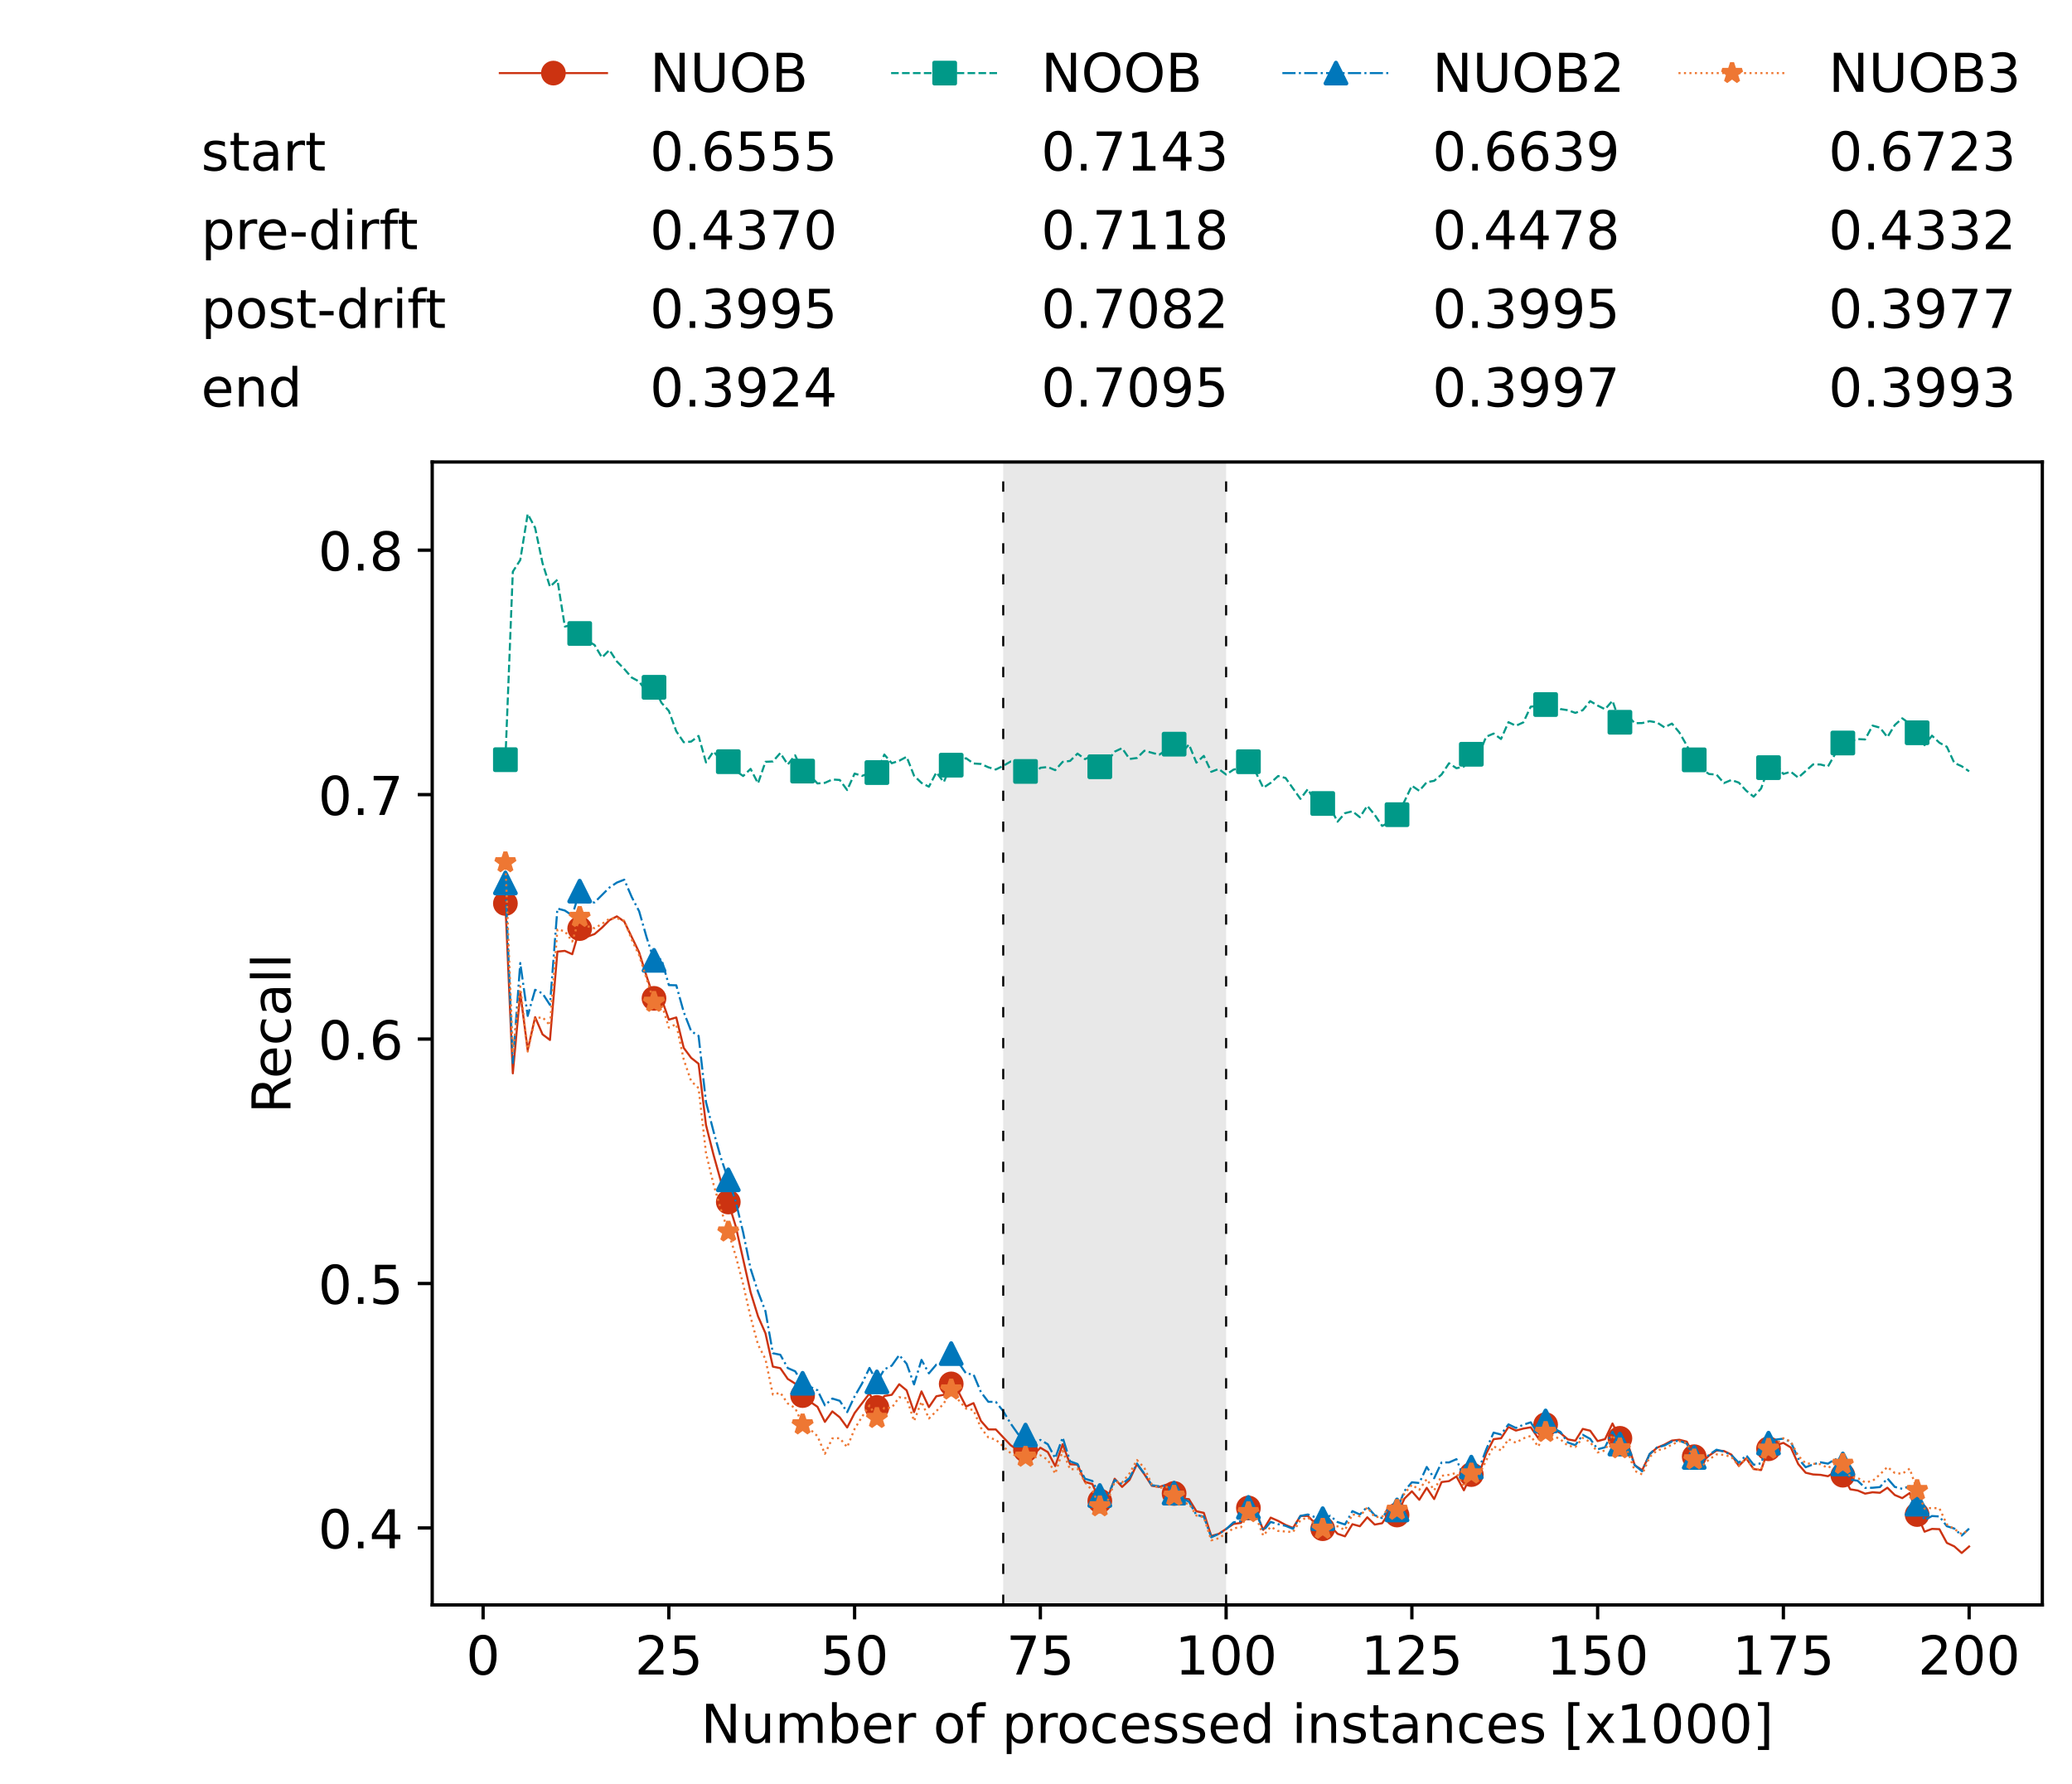<?xml version="1.0" encoding="utf-8" standalone="no"?>
<!DOCTYPE svg PUBLIC "-//W3C//DTD SVG 1.1//EN"
  "http://www.w3.org/Graphics/SVG/1.1/DTD/svg11.dtd">
<!-- Created with matplotlib (https://matplotlib.org/) -->
<svg height="432.615pt" version="1.1" viewBox="0 0 502.65 432.615" width="502.65pt" xmlns="http://www.w3.org/2000/svg" xmlns:xlink="http://www.w3.org/1999/xlink">
 <defs>
  <style type="text/css">*{stroke-linecap:butt;stroke-linejoin:round;}</style>
 </defs>
 <g id="figure_1">
  <g id="patch_1">
   <path d="M 0 432.615 
L 502.65 432.615 
L 502.65 0 
L 0 0 
z
" style="fill:#ffffff;"/>
  </g>
  <g id="axes_1">
   <g id="patch_2">
    <path d="M 104.85 389.252 
L 495.45 389.252 
L 495.45 112.052 
L 104.85 112.052 
z
" style="fill:#ffffff;"/>
   </g>
   <g id="patch_3">
    <path clip-path="url(#p8946300c78)" d="M 297.446 389.252 
L 297.446 112.052 
L 243.372 112.052 
L 243.372 389.252 
z
" style="fill:#d3d3d3;opacity:0.5;"/>
   </g>
   <g id="matplotlib.axis_1">
    <g id="xtick_1">
     <g id="line2d_1">
      <defs>
       <path d="M 0 0 
L 0 3.5 
" id="m0a3be98789" style="stroke:#000000;stroke-width:0.8;"/>
      </defs>
      <g>
       <use style="stroke:#000000;stroke-width:0.8;" x="117.197" xlink:href="#m0a3be98789" y="389.252"/>
      </g>
     </g>
     <g id="text_1">
      <!-- 0 -->
      <g transform="translate(113.061 406.13)scale(0.13 -0.13)">
       <defs>
        <path d="M 31.781 66.406 
Q 24.172 66.406 20.328 58.906 
Q 16.5 51.422 16.5 36.375 
Q 16.5 21.391 20.328 13.891 
Q 24.172 6.391 31.781 6.391 
Q 39.453 6.391 43.281 13.891 
Q 47.125 21.391 47.125 36.375 
Q 47.125 51.422 43.281 58.906 
Q 39.453 66.406 31.781 66.406 
z
M 31.781 74.219 
Q 44.047 74.219 50.516 64.516 
Q 56.984 54.828 56.984 36.375 
Q 56.984 17.969 50.516 8.266 
Q 44.047 -1.422 31.781 -1.422 
Q 19.531 -1.422 13.062 8.266 
Q 6.594 17.969 6.594 36.375 
Q 6.594 54.828 13.062 64.516 
Q 19.531 74.219 31.781 74.219 
z
" id="DejaVuSans-48"/>
       </defs>
       <use xlink:href="#DejaVuSans-48"/>
      </g>
     </g>
    </g>
    <g id="xtick_2">
     <g id="line2d_2">
      <g>
       <use style="stroke:#000000;stroke-width:0.8;" x="162.259" xlink:href="#m0a3be98789" y="389.252"/>
      </g>
     </g>
     <g id="text_2">
      <!-- 25 -->
      <g transform="translate(153.988 406.13)scale(0.13 -0.13)">
       <defs>
        <path d="M 19.188 8.297 
L 53.609 8.297 
L 53.609 0 
L 7.328 0 
L 7.328 8.297 
Q 12.938 14.109 22.625 23.891 
Q 32.328 33.688 34.812 36.531 
Q 39.547 41.844 41.422 45.531 
Q 43.312 49.219 43.312 52.781 
Q 43.312 58.594 39.234 62.25 
Q 35.156 65.922 28.609 65.922 
Q 23.969 65.922 18.812 64.312 
Q 13.672 62.703 7.812 59.422 
L 7.812 69.391 
Q 13.766 71.781 18.938 73 
Q 24.125 74.219 28.422 74.219 
Q 39.75 74.219 46.484 68.547 
Q 53.219 62.891 53.219 53.422 
Q 53.219 48.922 51.531 44.891 
Q 49.859 40.875 45.406 35.406 
Q 44.188 33.984 37.641 27.219 
Q 31.109 20.453 19.188 8.297 
z
" id="DejaVuSans-50"/>
        <path d="M 10.797 72.906 
L 49.516 72.906 
L 49.516 64.594 
L 19.828 64.594 
L 19.828 46.734 
Q 21.969 47.469 24.109 47.828 
Q 26.266 48.188 28.422 48.188 
Q 40.625 48.188 47.75 41.5 
Q 54.891 34.812 54.891 23.391 
Q 54.891 11.625 47.562 5.094 
Q 40.234 -1.422 26.906 -1.422 
Q 22.312 -1.422 17.547 -0.641 
Q 12.797 0.141 7.719 1.703 
L 7.719 11.625 
Q 12.109 9.234 16.797 8.062 
Q 21.484 6.891 26.703 6.891 
Q 35.156 6.891 40.078 11.328 
Q 45.016 15.766 45.016 23.391 
Q 45.016 31 40.078 35.438 
Q 35.156 39.891 26.703 39.891 
Q 22.75 39.891 18.812 39.016 
Q 14.891 38.141 10.797 36.281 
z
" id="DejaVuSans-53"/>
       </defs>
       <use xlink:href="#DejaVuSans-50"/>
       <use x="63.623" xlink:href="#DejaVuSans-53"/>
      </g>
     </g>
    </g>
    <g id="xtick_3">
     <g id="line2d_3">
      <g>
       <use style="stroke:#000000;stroke-width:0.8;" x="207.322" xlink:href="#m0a3be98789" y="389.252"/>
      </g>
     </g>
     <g id="text_3">
      <!-- 50 -->
      <g transform="translate(199.05 406.13)scale(0.13 -0.13)">
       <use xlink:href="#DejaVuSans-53"/>
       <use x="63.623" xlink:href="#DejaVuSans-48"/>
      </g>
     </g>
    </g>
    <g id="xtick_4">
     <g id="line2d_4">
      <g>
       <use style="stroke:#000000;stroke-width:0.8;" x="252.384" xlink:href="#m0a3be98789" y="389.252"/>
      </g>
     </g>
     <g id="text_4">
      <!-- 75 -->
      <g transform="translate(244.113 406.13)scale(0.13 -0.13)">
       <defs>
        <path d="M 8.203 72.906 
L 55.078 72.906 
L 55.078 68.703 
L 28.609 0 
L 18.312 0 
L 43.219 64.594 
L 8.203 64.594 
z
" id="DejaVuSans-55"/>
       </defs>
       <use xlink:href="#DejaVuSans-55"/>
       <use x="63.623" xlink:href="#DejaVuSans-53"/>
      </g>
     </g>
    </g>
    <g id="xtick_5">
     <g id="line2d_5">
      <g>
       <use style="stroke:#000000;stroke-width:0.8;" x="297.446" xlink:href="#m0a3be98789" y="389.252"/>
      </g>
     </g>
     <g id="text_5">
      <!-- 100 -->
      <g transform="translate(285.039 406.13)scale(0.13 -0.13)">
       <defs>
        <path d="M 12.406 8.297 
L 28.516 8.297 
L 28.516 63.922 
L 10.984 60.406 
L 10.984 69.391 
L 28.422 72.906 
L 38.281 72.906 
L 38.281 8.297 
L 54.391 8.297 
L 54.391 0 
L 12.406 0 
z
" id="DejaVuSans-49"/>
       </defs>
       <use xlink:href="#DejaVuSans-49"/>
       <use x="63.623" xlink:href="#DejaVuSans-48"/>
       <use x="127.246" xlink:href="#DejaVuSans-48"/>
      </g>
     </g>
    </g>
    <g id="xtick_6">
     <g id="line2d_6">
      <g>
       <use style="stroke:#000000;stroke-width:0.8;" x="342.509" xlink:href="#m0a3be98789" y="389.252"/>
      </g>
     </g>
     <g id="text_6">
      <!-- 125 -->
      <g transform="translate(330.102 406.13)scale(0.13 -0.13)">
       <use xlink:href="#DejaVuSans-49"/>
       <use x="63.623" xlink:href="#DejaVuSans-50"/>
       <use x="127.246" xlink:href="#DejaVuSans-53"/>
      </g>
     </g>
    </g>
    <g id="xtick_7">
     <g id="line2d_7">
      <g>
       <use style="stroke:#000000;stroke-width:0.8;" x="387.571" xlink:href="#m0a3be98789" y="389.252"/>
      </g>
     </g>
     <g id="text_7">
      <!-- 150 -->
      <g transform="translate(375.164 406.13)scale(0.13 -0.13)">
       <use xlink:href="#DejaVuSans-49"/>
       <use x="63.623" xlink:href="#DejaVuSans-53"/>
       <use x="127.246" xlink:href="#DejaVuSans-48"/>
      </g>
     </g>
    </g>
    <g id="xtick_8">
     <g id="line2d_8">
      <g>
       <use style="stroke:#000000;stroke-width:0.8;" x="432.633" xlink:href="#m0a3be98789" y="389.252"/>
      </g>
     </g>
     <g id="text_8">
      <!-- 175 -->
      <g transform="translate(420.226 406.13)scale(0.13 -0.13)">
       <use xlink:href="#DejaVuSans-49"/>
       <use x="63.623" xlink:href="#DejaVuSans-55"/>
       <use x="127.246" xlink:href="#DejaVuSans-53"/>
      </g>
     </g>
    </g>
    <g id="xtick_9">
     <g id="line2d_9">
      <g>
       <use style="stroke:#000000;stroke-width:0.8;" x="477.695" xlink:href="#m0a3be98789" y="389.252"/>
      </g>
     </g>
     <g id="text_9">
      <!-- 200 -->
      <g transform="translate(465.289 406.13)scale(0.13 -0.13)">
       <use xlink:href="#DejaVuSans-50"/>
       <use x="63.623" xlink:href="#DejaVuSans-48"/>
       <use x="127.246" xlink:href="#DejaVuSans-48"/>
      </g>
     </g>
    </g>
    <g id="text_10">
     <!-- Number of processed instances [x1000] -->
     <g transform="translate(170.025 422.711)scale(0.13 -0.13)">
      <defs>
       <path d="M 9.812 72.906 
L 23.094 72.906 
L 55.422 11.922 
L 55.422 72.906 
L 64.984 72.906 
L 64.984 0 
L 51.703 0 
L 19.391 60.984 
L 19.391 0 
L 9.812 0 
z
" id="DejaVuSans-78"/>
       <path d="M 8.5 21.578 
L 8.5 54.688 
L 17.484 54.688 
L 17.484 21.922 
Q 17.484 14.156 20.5 10.266 
Q 23.531 6.391 29.594 6.391 
Q 36.859 6.391 41.078 11.031 
Q 45.312 15.672 45.312 23.688 
L 45.312 54.688 
L 54.297 54.688 
L 54.297 0 
L 45.312 0 
L 45.312 8.406 
Q 42.047 3.422 37.719 1 
Q 33.406 -1.422 27.688 -1.422 
Q 18.266 -1.422 13.375 4.438 
Q 8.5 10.297 8.5 21.578 
z
M 31.109 56 
z
" id="DejaVuSans-117"/>
       <path d="M 52 44.188 
Q 55.375 50.25 60.062 53.125 
Q 64.75 56 71.094 56 
Q 79.641 56 84.281 50.016 
Q 88.922 44.047 88.922 33.016 
L 88.922 0 
L 79.891 0 
L 79.891 32.719 
Q 79.891 40.578 77.094 44.375 
Q 74.312 48.188 68.609 48.188 
Q 61.625 48.188 57.562 43.547 
Q 53.516 38.922 53.516 30.906 
L 53.516 0 
L 44.484 0 
L 44.484 32.719 
Q 44.484 40.625 41.703 44.406 
Q 38.922 48.188 33.109 48.188 
Q 26.219 48.188 22.156 43.531 
Q 18.109 38.875 18.109 30.906 
L 18.109 0 
L 9.078 0 
L 9.078 54.688 
L 18.109 54.688 
L 18.109 46.188 
Q 21.188 51.219 25.484 53.609 
Q 29.781 56 35.688 56 
Q 41.656 56 45.828 52.969 
Q 50 49.953 52 44.188 
z
" id="DejaVuSans-109"/>
       <path d="M 48.688 27.297 
Q 48.688 37.203 44.609 42.844 
Q 40.531 48.484 33.406 48.484 
Q 26.266 48.484 22.188 42.844 
Q 18.109 37.203 18.109 27.297 
Q 18.109 17.391 22.188 11.75 
Q 26.266 6.109 33.406 6.109 
Q 40.531 6.109 44.609 11.75 
Q 48.688 17.391 48.688 27.297 
z
M 18.109 46.391 
Q 20.953 51.266 25.266 53.625 
Q 29.594 56 35.594 56 
Q 45.562 56 51.781 48.094 
Q 58.016 40.188 58.016 27.297 
Q 58.016 14.406 51.781 6.484 
Q 45.562 -1.422 35.594 -1.422 
Q 29.594 -1.422 25.266 0.953 
Q 20.953 3.328 18.109 8.203 
L 18.109 0 
L 9.078 0 
L 9.078 75.984 
L 18.109 75.984 
z
" id="DejaVuSans-98"/>
       <path d="M 56.203 29.594 
L 56.203 25.203 
L 14.891 25.203 
Q 15.484 15.922 20.484 11.062 
Q 25.484 6.203 34.422 6.203 
Q 39.594 6.203 44.453 7.469 
Q 49.312 8.734 54.109 11.281 
L 54.109 2.781 
Q 49.266 0.734 44.188 -0.344 
Q 39.109 -1.422 33.891 -1.422 
Q 20.797 -1.422 13.156 6.188 
Q 5.516 13.812 5.516 26.812 
Q 5.516 40.234 12.766 48.109 
Q 20.016 56 32.328 56 
Q 43.359 56 49.781 48.891 
Q 56.203 41.797 56.203 29.594 
z
M 47.219 32.234 
Q 47.125 39.594 43.094 43.984 
Q 39.062 48.391 32.422 48.391 
Q 24.906 48.391 20.391 44.141 
Q 15.875 39.891 15.188 32.172 
z
" id="DejaVuSans-101"/>
       <path d="M 41.109 46.297 
Q 39.594 47.172 37.812 47.578 
Q 36.031 48 33.891 48 
Q 26.266 48 22.188 43.047 
Q 18.109 38.094 18.109 28.812 
L 18.109 0 
L 9.078 0 
L 9.078 54.688 
L 18.109 54.688 
L 18.109 46.188 
Q 20.953 51.172 25.484 53.578 
Q 30.031 56 36.531 56 
Q 37.453 56 38.578 55.875 
Q 39.703 55.766 41.062 55.516 
z
" id="DejaVuSans-114"/>
       <path id="DejaVuSans-32"/>
       <path d="M 30.609 48.391 
Q 23.391 48.391 19.188 42.75 
Q 14.984 37.109 14.984 27.297 
Q 14.984 17.484 19.156 11.844 
Q 23.344 6.203 30.609 6.203 
Q 37.797 6.203 41.984 11.859 
Q 46.188 17.531 46.188 27.297 
Q 46.188 37.016 41.984 42.703 
Q 37.797 48.391 30.609 48.391 
z
M 30.609 56 
Q 42.328 56 49.016 48.375 
Q 55.719 40.766 55.719 27.297 
Q 55.719 13.875 49.016 6.219 
Q 42.328 -1.422 30.609 -1.422 
Q 18.844 -1.422 12.172 6.219 
Q 5.516 13.875 5.516 27.297 
Q 5.516 40.766 12.172 48.375 
Q 18.844 56 30.609 56 
z
" id="DejaVuSans-111"/>
       <path d="M 37.109 75.984 
L 37.109 68.5 
L 28.516 68.5 
Q 23.688 68.5 21.797 66.547 
Q 19.922 64.594 19.922 59.516 
L 19.922 54.688 
L 34.719 54.688 
L 34.719 47.703 
L 19.922 47.703 
L 19.922 0 
L 10.891 0 
L 10.891 47.703 
L 2.297 47.703 
L 2.297 54.688 
L 10.891 54.688 
L 10.891 58.5 
Q 10.891 67.625 15.141 71.797 
Q 19.391 75.984 28.609 75.984 
z
" id="DejaVuSans-102"/>
       <path d="M 18.109 8.203 
L 18.109 -20.797 
L 9.078 -20.797 
L 9.078 54.688 
L 18.109 54.688 
L 18.109 46.391 
Q 20.953 51.266 25.266 53.625 
Q 29.594 56 35.594 56 
Q 45.562 56 51.781 48.094 
Q 58.016 40.188 58.016 27.297 
Q 58.016 14.406 51.781 6.484 
Q 45.562 -1.422 35.594 -1.422 
Q 29.594 -1.422 25.266 0.953 
Q 20.953 3.328 18.109 8.203 
z
M 48.688 27.297 
Q 48.688 37.203 44.609 42.844 
Q 40.531 48.484 33.406 48.484 
Q 26.266 48.484 22.188 42.844 
Q 18.109 37.203 18.109 27.297 
Q 18.109 17.391 22.188 11.75 
Q 26.266 6.109 33.406 6.109 
Q 40.531 6.109 44.609 11.75 
Q 48.688 17.391 48.688 27.297 
z
" id="DejaVuSans-112"/>
       <path d="M 48.781 52.594 
L 48.781 44.188 
Q 44.969 46.297 41.141 47.344 
Q 37.312 48.391 33.406 48.391 
Q 24.656 48.391 19.812 42.844 
Q 14.984 37.312 14.984 27.297 
Q 14.984 17.281 19.812 11.734 
Q 24.656 6.203 33.406 6.203 
Q 37.312 6.203 41.141 7.25 
Q 44.969 8.297 48.781 10.406 
L 48.781 2.094 
Q 45.016 0.344 40.984 -0.531 
Q 36.969 -1.422 32.422 -1.422 
Q 20.062 -1.422 12.781 6.344 
Q 5.516 14.109 5.516 27.297 
Q 5.516 40.672 12.859 48.328 
Q 20.219 56 33.016 56 
Q 37.156 56 41.109 55.141 
Q 45.062 54.297 48.781 52.594 
z
" id="DejaVuSans-99"/>
       <path d="M 44.281 53.078 
L 44.281 44.578 
Q 40.484 46.531 36.375 47.5 
Q 32.281 48.484 27.875 48.484 
Q 21.188 48.484 17.844 46.438 
Q 14.5 44.391 14.5 40.281 
Q 14.5 37.156 16.891 35.375 
Q 19.281 33.594 26.516 31.984 
L 29.594 31.297 
Q 39.156 29.25 43.188 25.516 
Q 47.219 21.781 47.219 15.094 
Q 47.219 7.469 41.188 3.016 
Q 35.156 -1.422 24.609 -1.422 
Q 20.219 -1.422 15.453 -0.562 
Q 10.688 0.297 5.422 2 
L 5.422 11.281 
Q 10.406 8.688 15.234 7.391 
Q 20.062 6.109 24.812 6.109 
Q 31.156 6.109 34.562 8.281 
Q 37.984 10.453 37.984 14.406 
Q 37.984 18.062 35.516 20.016 
Q 33.062 21.969 24.703 23.781 
L 21.578 24.516 
Q 13.234 26.266 9.516 29.906 
Q 5.812 33.547 5.812 39.891 
Q 5.812 47.609 11.281 51.797 
Q 16.75 56 26.812 56 
Q 31.781 56 36.172 55.266 
Q 40.578 54.547 44.281 53.078 
z
" id="DejaVuSans-115"/>
       <path d="M 45.406 46.391 
L 45.406 75.984 
L 54.391 75.984 
L 54.391 0 
L 45.406 0 
L 45.406 8.203 
Q 42.578 3.328 38.25 0.953 
Q 33.938 -1.422 27.875 -1.422 
Q 17.969 -1.422 11.734 6.484 
Q 5.516 14.406 5.516 27.297 
Q 5.516 40.188 11.734 48.094 
Q 17.969 56 27.875 56 
Q 33.938 56 38.25 53.625 
Q 42.578 51.266 45.406 46.391 
z
M 14.797 27.297 
Q 14.797 17.391 18.875 11.75 
Q 22.953 6.109 30.078 6.109 
Q 37.203 6.109 41.297 11.75 
Q 45.406 17.391 45.406 27.297 
Q 45.406 37.203 41.297 42.844 
Q 37.203 48.484 30.078 48.484 
Q 22.953 48.484 18.875 42.844 
Q 14.797 37.203 14.797 27.297 
z
" id="DejaVuSans-100"/>
       <path d="M 9.422 54.688 
L 18.406 54.688 
L 18.406 0 
L 9.422 0 
z
M 9.422 75.984 
L 18.406 75.984 
L 18.406 64.594 
L 9.422 64.594 
z
" id="DejaVuSans-105"/>
       <path d="M 54.891 33.016 
L 54.891 0 
L 45.906 0 
L 45.906 32.719 
Q 45.906 40.484 42.875 44.328 
Q 39.844 48.188 33.797 48.188 
Q 26.516 48.188 22.312 43.547 
Q 18.109 38.922 18.109 30.906 
L 18.109 0 
L 9.078 0 
L 9.078 54.688 
L 18.109 54.688 
L 18.109 46.188 
Q 21.344 51.125 25.703 53.562 
Q 30.078 56 35.797 56 
Q 45.219 56 50.047 50.172 
Q 54.891 44.344 54.891 33.016 
z
" id="DejaVuSans-110"/>
       <path d="M 18.312 70.219 
L 18.312 54.688 
L 36.812 54.688 
L 36.812 47.703 
L 18.312 47.703 
L 18.312 18.016 
Q 18.312 11.328 20.141 9.422 
Q 21.969 7.516 27.594 7.516 
L 36.812 7.516 
L 36.812 0 
L 27.594 0 
Q 17.188 0 13.234 3.875 
Q 9.281 7.766 9.281 18.016 
L 9.281 47.703 
L 2.688 47.703 
L 2.688 54.688 
L 9.281 54.688 
L 9.281 70.219 
z
" id="DejaVuSans-116"/>
       <path d="M 34.281 27.484 
Q 23.391 27.484 19.188 25 
Q 14.984 22.516 14.984 16.5 
Q 14.984 11.719 18.141 8.906 
Q 21.297 6.109 26.703 6.109 
Q 34.188 6.109 38.703 11.406 
Q 43.219 16.703 43.219 25.484 
L 43.219 27.484 
z
M 52.203 31.203 
L 52.203 0 
L 43.219 0 
L 43.219 8.297 
Q 40.141 3.328 35.547 0.953 
Q 30.953 -1.422 24.312 -1.422 
Q 15.922 -1.422 10.953 3.297 
Q 6 8.016 6 15.922 
Q 6 25.141 12.172 29.828 
Q 18.359 34.516 30.609 34.516 
L 43.219 34.516 
L 43.219 35.406 
Q 43.219 41.609 39.141 45 
Q 35.062 48.391 27.688 48.391 
Q 23 48.391 18.547 47.266 
Q 14.109 46.141 10.016 43.891 
L 10.016 52.203 
Q 14.938 54.109 19.578 55.047 
Q 24.219 56 28.609 56 
Q 40.484 56 46.344 49.844 
Q 52.203 43.703 52.203 31.203 
z
" id="DejaVuSans-97"/>
       <path d="M 8.594 75.984 
L 29.297 75.984 
L 29.297 69 
L 17.578 69 
L 17.578 -6.203 
L 29.297 -6.203 
L 29.297 -13.188 
L 8.594 -13.188 
z
" id="DejaVuSans-91"/>
       <path d="M 54.891 54.688 
L 35.109 28.078 
L 55.906 0 
L 45.312 0 
L 29.391 21.484 
L 13.484 0 
L 2.875 0 
L 24.125 28.609 
L 4.688 54.688 
L 15.281 54.688 
L 29.781 35.203 
L 44.281 54.688 
z
" id="DejaVuSans-120"/>
       <path d="M 30.422 75.984 
L 30.422 -13.188 
L 9.719 -13.188 
L 9.719 -6.203 
L 21.391 -6.203 
L 21.391 69 
L 9.719 69 
L 9.719 75.984 
z
" id="DejaVuSans-93"/>
      </defs>
      <use xlink:href="#DejaVuSans-78"/>
      <use x="74.805" xlink:href="#DejaVuSans-117"/>
      <use x="138.184" xlink:href="#DejaVuSans-109"/>
      <use x="235.596" xlink:href="#DejaVuSans-98"/>
      <use x="299.072" xlink:href="#DejaVuSans-101"/>
      <use x="360.596" xlink:href="#DejaVuSans-114"/>
      <use x="401.709" xlink:href="#DejaVuSans-32"/>
      <use x="433.496" xlink:href="#DejaVuSans-111"/>
      <use x="494.678" xlink:href="#DejaVuSans-102"/>
      <use x="529.883" xlink:href="#DejaVuSans-32"/>
      <use x="561.67" xlink:href="#DejaVuSans-112"/>
      <use x="625.146" xlink:href="#DejaVuSans-114"/>
      <use x="664.01" xlink:href="#DejaVuSans-111"/>
      <use x="725.191" xlink:href="#DejaVuSans-99"/>
      <use x="780.172" xlink:href="#DejaVuSans-101"/>
      <use x="841.695" xlink:href="#DejaVuSans-115"/>
      <use x="893.795" xlink:href="#DejaVuSans-115"/>
      <use x="945.895" xlink:href="#DejaVuSans-101"/>
      <use x="1007.418" xlink:href="#DejaVuSans-100"/>
      <use x="1070.895" xlink:href="#DejaVuSans-32"/>
      <use x="1102.682" xlink:href="#DejaVuSans-105"/>
      <use x="1130.465" xlink:href="#DejaVuSans-110"/>
      <use x="1193.844" xlink:href="#DejaVuSans-115"/>
      <use x="1245.943" xlink:href="#DejaVuSans-116"/>
      <use x="1285.152" xlink:href="#DejaVuSans-97"/>
      <use x="1346.432" xlink:href="#DejaVuSans-110"/>
      <use x="1409.811" xlink:href="#DejaVuSans-99"/>
      <use x="1464.791" xlink:href="#DejaVuSans-101"/>
      <use x="1526.314" xlink:href="#DejaVuSans-115"/>
      <use x="1578.414" xlink:href="#DejaVuSans-32"/>
      <use x="1610.201" xlink:href="#DejaVuSans-91"/>
      <use x="1649.215" xlink:href="#DejaVuSans-120"/>
      <use x="1708.395" xlink:href="#DejaVuSans-49"/>
      <use x="1772.018" xlink:href="#DejaVuSans-48"/>
      <use x="1835.641" xlink:href="#DejaVuSans-48"/>
      <use x="1899.264" xlink:href="#DejaVuSans-48"/>
      <use x="1962.887" xlink:href="#DejaVuSans-93"/>
     </g>
    </g>
   </g>
   <g id="matplotlib.axis_2">
    <g id="ytick_1">
     <g id="line2d_10">
      <defs>
       <path d="M 0 0 
L -3.5 0 
" id="m43234dcc62" style="stroke:#000000;stroke-width:0.8;"/>
      </defs>
      <g>
       <use style="stroke:#000000;stroke-width:0.8;" x="104.85" xlink:href="#m43234dcc62" y="370.578"/>
      </g>
     </g>
     <g id="text_11">
      <!-- 0.4 -->
      <g transform="translate(77.176 375.517)scale(0.13 -0.13)">
       <defs>
        <path d="M 10.688 12.406 
L 21 12.406 
L 21 0 
L 10.688 0 
z
" id="DejaVuSans-46"/>
        <path d="M 37.797 64.312 
L 12.891 25.391 
L 37.797 25.391 
z
M 35.203 72.906 
L 47.609 72.906 
L 47.609 25.391 
L 58.016 25.391 
L 58.016 17.188 
L 47.609 17.188 
L 47.609 0 
L 37.797 0 
L 37.797 17.188 
L 4.891 17.188 
L 4.891 26.703 
z
" id="DejaVuSans-52"/>
       </defs>
       <use xlink:href="#DejaVuSans-48"/>
       <use x="63.623" xlink:href="#DejaVuSans-46"/>
       <use x="95.41" xlink:href="#DejaVuSans-52"/>
      </g>
     </g>
    </g>
    <g id="ytick_2">
     <g id="line2d_11">
      <g>
       <use style="stroke:#000000;stroke-width:0.8;" x="104.85" xlink:href="#m43234dcc62" y="311.292"/>
      </g>
     </g>
     <g id="text_12">
      <!-- 0.5 -->
      <g transform="translate(77.176 316.231)scale(0.13 -0.13)">
       <use xlink:href="#DejaVuSans-48"/>
       <use x="63.623" xlink:href="#DejaVuSans-46"/>
       <use x="95.41" xlink:href="#DejaVuSans-53"/>
      </g>
     </g>
    </g>
    <g id="ytick_3">
     <g id="line2d_12">
      <g>
       <use style="stroke:#000000;stroke-width:0.8;" x="104.85" xlink:href="#m43234dcc62" y="252.007"/>
      </g>
     </g>
     <g id="text_13">
      <!-- 0.6 -->
      <g transform="translate(77.176 256.946)scale(0.13 -0.13)">
       <defs>
        <path d="M 33.016 40.375 
Q 26.375 40.375 22.484 35.828 
Q 18.609 31.297 18.609 23.391 
Q 18.609 15.531 22.484 10.953 
Q 26.375 6.391 33.016 6.391 
Q 39.656 6.391 43.531 10.953 
Q 47.406 15.531 47.406 23.391 
Q 47.406 31.297 43.531 35.828 
Q 39.656 40.375 33.016 40.375 
z
M 52.594 71.297 
L 52.594 62.312 
Q 48.875 64.062 45.094 64.984 
Q 41.312 65.922 37.594 65.922 
Q 27.828 65.922 22.672 59.328 
Q 17.531 52.734 16.797 39.406 
Q 19.672 43.656 24.016 45.922 
Q 28.375 48.188 33.594 48.188 
Q 44.578 48.188 50.953 41.516 
Q 57.328 34.859 57.328 23.391 
Q 57.328 12.156 50.688 5.359 
Q 44.047 -1.422 33.016 -1.422 
Q 20.359 -1.422 13.672 8.266 
Q 6.984 17.969 6.984 36.375 
Q 6.984 53.656 15.188 63.938 
Q 23.391 74.219 37.203 74.219 
Q 40.922 74.219 44.703 73.484 
Q 48.484 72.75 52.594 71.297 
z
" id="DejaVuSans-54"/>
       </defs>
       <use xlink:href="#DejaVuSans-48"/>
       <use x="63.623" xlink:href="#DejaVuSans-46"/>
       <use x="95.41" xlink:href="#DejaVuSans-54"/>
      </g>
     </g>
    </g>
    <g id="ytick_4">
     <g id="line2d_13">
      <g>
       <use style="stroke:#000000;stroke-width:0.8;" x="104.85" xlink:href="#m43234dcc62" y="192.721"/>
      </g>
     </g>
     <g id="text_14">
      <!-- 0.7 -->
      <g transform="translate(77.176 197.66)scale(0.13 -0.13)">
       <use xlink:href="#DejaVuSans-48"/>
       <use x="63.623" xlink:href="#DejaVuSans-46"/>
       <use x="95.41" xlink:href="#DejaVuSans-55"/>
      </g>
     </g>
    </g>
    <g id="ytick_5">
     <g id="line2d_14">
      <g>
       <use style="stroke:#000000;stroke-width:0.8;" x="104.85" xlink:href="#m43234dcc62" y="133.435"/>
      </g>
     </g>
     <g id="text_15">
      <!-- 0.8 -->
      <g transform="translate(77.176 138.374)scale(0.13 -0.13)">
       <defs>
        <path d="M 31.781 34.625 
Q 24.75 34.625 20.719 30.859 
Q 16.703 27.094 16.703 20.516 
Q 16.703 13.922 20.719 10.156 
Q 24.75 6.391 31.781 6.391 
Q 38.812 6.391 42.859 10.172 
Q 46.922 13.969 46.922 20.516 
Q 46.922 27.094 42.891 30.859 
Q 38.875 34.625 31.781 34.625 
z
M 21.922 38.812 
Q 15.578 40.375 12.031 44.719 
Q 8.5 49.078 8.5 55.328 
Q 8.5 64.062 14.719 69.141 
Q 20.953 74.219 31.781 74.219 
Q 42.672 74.219 48.875 69.141 
Q 55.078 64.062 55.078 55.328 
Q 55.078 49.078 51.531 44.719 
Q 48 40.375 41.703 38.812 
Q 48.828 37.156 52.797 32.312 
Q 56.781 27.484 56.781 20.516 
Q 56.781 9.906 50.312 4.234 
Q 43.844 -1.422 31.781 -1.422 
Q 19.734 -1.422 13.25 4.234 
Q 6.781 9.906 6.781 20.516 
Q 6.781 27.484 10.781 32.312 
Q 14.797 37.156 21.922 38.812 
z
M 18.312 54.391 
Q 18.312 48.734 21.844 45.562 
Q 25.391 42.391 31.781 42.391 
Q 38.141 42.391 41.719 45.562 
Q 45.312 48.734 45.312 54.391 
Q 45.312 60.062 41.719 63.234 
Q 38.141 66.406 31.781 66.406 
Q 25.391 66.406 21.844 63.234 
Q 18.312 60.062 18.312 54.391 
z
" id="DejaVuSans-56"/>
       </defs>
       <use xlink:href="#DejaVuSans-48"/>
       <use x="63.623" xlink:href="#DejaVuSans-46"/>
       <use x="95.41" xlink:href="#DejaVuSans-56"/>
      </g>
     </g>
    </g>
    <g id="text_16">
     <!-- Recall -->
     <g transform="translate(70.472 270.044)rotate(-90)scale(0.13 -0.13)">
      <defs>
       <path d="M 44.391 34.188 
Q 47.562 33.109 50.562 29.594 
Q 53.562 26.078 56.594 19.922 
L 66.609 0 
L 56 0 
L 46.688 18.703 
Q 43.062 26.031 39.672 28.422 
Q 36.281 30.812 30.422 30.812 
L 19.672 30.812 
L 19.672 0 
L 9.812 0 
L 9.812 72.906 
L 32.078 72.906 
Q 44.578 72.906 50.734 67.672 
Q 56.891 62.453 56.891 51.906 
Q 56.891 45.016 53.688 40.469 
Q 50.484 35.938 44.391 34.188 
z
M 19.672 64.797 
L 19.672 38.922 
L 32.078 38.922 
Q 39.203 38.922 42.844 42.219 
Q 46.484 45.516 46.484 51.906 
Q 46.484 58.297 42.844 61.547 
Q 39.203 64.797 32.078 64.797 
z
" id="DejaVuSans-82"/>
       <path d="M 9.422 75.984 
L 18.406 75.984 
L 18.406 0 
L 9.422 0 
z
" id="DejaVuSans-108"/>
      </defs>
      <use xlink:href="#DejaVuSans-82"/>
      <use x="64.982" xlink:href="#DejaVuSans-101"/>
      <use x="126.506" xlink:href="#DejaVuSans-99"/>
      <use x="181.486" xlink:href="#DejaVuSans-97"/>
      <use x="242.766" xlink:href="#DejaVuSans-108"/>
      <use x="270.549" xlink:href="#DejaVuSans-108"/>
     </g>
    </g>
   </g>
   <g id="line2d_15"/>
   <g id="line2d_16"/>
   <g id="line2d_17"/>
   <g id="line2d_18"/>
   <g id="line2d_19"/>
   <g id="line2d_20">
    <path clip-path="url(#p8946300c78)" d="M 122.605 219.125 
L 124.407 260.323 
L 126.21 240.716 
L 128.012 254.692 
L 129.815 246.694 
L 131.617 250.873 
L 133.419 252.233 
L 135.222 230.796 
L 137.024 230.619 
L 138.827 231.427 
L 140.629 225.213 
L 142.432 227.197 
L 144.234 226.54 
L 146.037 224.988 
L 147.839 223.178 
L 149.642 222.25 
L 151.444 223.511 
L 155.049 230.985 
L 156.852 236.768 
L 158.654 242.14 
L 160.457 242.151 
L 162.259 247.303 
L 164.062 246.767 
L 165.864 254.141 
L 167.667 256.566 
L 169.469 257.993 
L 171.272 272.868 
L 173.074 280.004 
L 174.877 286.478 
L 176.679 291.531 
L 178.482 297.423 
L 182.087 313.416 
L 183.889 319.244 
L 185.692 323.359 
L 187.494 331.455 
L 189.297 331.825 
L 191.099 334.436 
L 192.902 335.565 
L 194.704 338.474 
L 196.507 339.963 
L 198.309 341.193 
L 200.112 344.854 
L 201.914 342.309 
L 203.717 343.752 
L 205.519 346.218 
L 207.322 342.715 
L 210.927 337.96 
L 212.729 341.352 
L 214.532 338.573 
L 216.334 338.29 
L 218.137 335.726 
L 219.939 337.217 
L 221.742 342.485 
L 223.544 337.461 
L 225.347 341.285 
L 227.149 338.64 
L 228.952 338.289 
L 230.754 335.643 
L 232.557 337.652 
L 234.359 341.135 
L 236.162 340.304 
L 237.964 344.607 
L 239.767 346.685 
L 241.569 346.685 
L 245.174 350.508 
L 246.976 351.739 
L 248.779 351.727 
L 250.581 352.963 
L 252.384 351.125 
L 254.186 352.179 
L 255.989 355.578 
L 257.791 350.273 
L 259.594 355.131 
L 261.396 355.219 
L 263.199 359.4 
L 265.001 359.937 
L 266.804 364.046 
L 268.606 363.544 
L 270.409 358.645 
L 272.211 360.629 
L 274.014 358.926 
L 275.816 355.097 
L 277.619 357.57 
L 279.421 360.35 
L 281.224 360.64 
L 283.026 360.063 
L 284.829 362.208 
L 286.631 363.419 
L 288.434 363.604 
L 290.236 366.529 
L 292.039 366.924 
L 293.841 372.531 
L 295.644 372.024 
L 299.249 369.605 
L 301.051 369.355 
L 302.854 365.731 
L 304.656 366.743 
L 306.459 371.058 
L 308.261 368.073 
L 310.064 368.869 
L 311.866 369.847 
L 313.669 370.576 
L 315.471 367.689 
L 317.274 367.665 
L 319.076 369.501 
L 320.879 370.765 
L 322.681 370.063 
L 324.484 371.998 
L 326.286 372.615 
L 328.089 369.669 
L 329.891 370.166 
L 331.694 367.997 
L 333.496 369.763 
L 335.299 369.436 
L 337.101 366.761 
L 338.904 367.445 
L 340.706 363.457 
L 342.509 361.694 
L 344.311 363.75 
L 346.114 360.842 
L 347.916 363.577 
L 349.719 359.452 
L 351.521 359.22 
L 353.324 358.089 
L 355.126 361.448 
L 356.928 357.634 
L 358.731 357.68 
L 360.533 352.557 
L 362.336 349.051 
L 364.138 348.836 
L 365.941 346.095 
L 367.743 346.965 
L 369.546 346.481 
L 371.348 346.17 
L 373.151 348.771 
L 374.953 345.528 
L 376.756 346.642 
L 378.558 347.578 
L 380.361 349.102 
L 382.163 349.427 
L 383.966 346.562 
L 385.768 346.994 
L 387.571 349.515 
L 389.373 349.038 
L 391.176 345.244 
L 392.978 348.841 
L 394.781 349.816 
L 396.583 355.389 
L 398.386 356.552 
L 400.188 352.719 
L 401.991 351.116 
L 403.793 350.358 
L 405.596 349.389 
L 407.398 349.187 
L 409.201 349.652 
L 411.003 353.297 
L 412.806 354.705 
L 414.608 353.036 
L 416.411 351.8 
L 418.213 351.912 
L 420.016 352.794 
L 421.818 355.537 
L 423.621 353.702 
L 425.423 356.29 
L 427.226 356.542 
L 429.028 351.38 
L 430.831 350.509 
L 432.633 349.951 
L 434.436 351.059 
L 436.238 355.082 
L 438.041 357.189 
L 439.843 357.606 
L 441.646 357.701 
L 443.448 358.033 
L 445.251 356.929 
L 447.053 357.79 
L 448.856 361.203 
L 450.658 361.496 
L 452.461 362.259 
L 454.263 361.925 
L 456.066 362.05 
L 457.868 360.824 
L 459.671 362.6 
L 461.473 363.349 
L 463.276 362.109 
L 465.078 367.33 
L 466.881 371.488 
L 468.683 370.809 
L 470.485 370.876 
L 472.288 374.206 
L 474.09 375.045 
L 475.893 376.652 
L 477.695 375.075 
L 477.695 375.075 
" style="fill:none;stroke:#cc3311;stroke-linecap:square;stroke-width:0.5;"/>
    <defs>
     <path d="M 0 2.5 
C 0.663 2.5 1.299 2.237 1.768 1.768 
C 2.237 1.299 2.5 0.663 2.5 0 
C 2.5 -0.663 2.237 -1.299 1.768 -1.768 
C 1.299 -2.237 0.663 -2.5 0 -2.5 
C -0.663 -2.5 -1.299 -2.237 -1.768 -1.768 
C -2.237 -1.299 -2.5 -0.663 -2.5 0 
C -2.5 0.663 -2.237 1.299 -1.768 1.768 
C -1.299 2.237 -0.663 2.5 0 2.5 
z
" id="m974d81a1fa" style="stroke:#cc3311;"/>
    </defs>
    <g clip-path="url(#p8946300c78)">
     <use style="fill:#cc3311;stroke:#cc3311;" x="122.605" xlink:href="#m974d81a1fa" y="219.125"/>
     <use style="fill:#cc3311;stroke:#cc3311;" x="140.629" xlink:href="#m974d81a1fa" y="225.213"/>
     <use style="fill:#cc3311;stroke:#cc3311;" x="158.654" xlink:href="#m974d81a1fa" y="242.14"/>
     <use style="fill:#cc3311;stroke:#cc3311;" x="176.679" xlink:href="#m974d81a1fa" y="291.531"/>
     <use style="fill:#cc3311;stroke:#cc3311;" x="194.704" xlink:href="#m974d81a1fa" y="338.474"/>
     <use style="fill:#cc3311;stroke:#cc3311;" x="212.729" xlink:href="#m974d81a1fa" y="341.352"/>
     <use style="fill:#cc3311;stroke:#cc3311;" x="230.754" xlink:href="#m974d81a1fa" y="335.643"/>
     <use style="fill:#cc3311;stroke:#cc3311;" x="248.779" xlink:href="#m974d81a1fa" y="351.727"/>
     <use style="fill:#cc3311;stroke:#cc3311;" x="266.804" xlink:href="#m974d81a1fa" y="364.046"/>
     <use style="fill:#cc3311;stroke:#cc3311;" x="284.829" xlink:href="#m974d81a1fa" y="362.208"/>
     <use style="fill:#cc3311;stroke:#cc3311;" x="302.854" xlink:href="#m974d81a1fa" y="365.731"/>
     <use style="fill:#cc3311;stroke:#cc3311;" x="320.879" xlink:href="#m974d81a1fa" y="370.765"/>
     <use style="fill:#cc3311;stroke:#cc3311;" x="338.904" xlink:href="#m974d81a1fa" y="367.445"/>
     <use style="fill:#cc3311;stroke:#cc3311;" x="356.928" xlink:href="#m974d81a1fa" y="357.634"/>
     <use style="fill:#cc3311;stroke:#cc3311;" x="374.953" xlink:href="#m974d81a1fa" y="345.528"/>
     <use style="fill:#cc3311;stroke:#cc3311;" x="392.978" xlink:href="#m974d81a1fa" y="348.841"/>
     <use style="fill:#cc3311;stroke:#cc3311;" x="411.003" xlink:href="#m974d81a1fa" y="353.297"/>
     <use style="fill:#cc3311;stroke:#cc3311;" x="429.028" xlink:href="#m974d81a1fa" y="351.38"/>
     <use style="fill:#cc3311;stroke:#cc3311;" x="447.053" xlink:href="#m974d81a1fa" y="357.79"/>
     <use style="fill:#cc3311;stroke:#cc3311;" x="465.078" xlink:href="#m974d81a1fa" y="367.33"/>
    </g>
   </g>
   <g id="line2d_21"/>
   <g id="line2d_22"/>
   <g id="line2d_23"/>
   <g id="line2d_24"/>
   <g id="line2d_25">
    <path clip-path="url(#p8946300c78)" d="M 122.605 184.251 
L 124.407 138.647 
L 126.21 135.812 
L 128.012 124.652 
L 129.815 128.007 
L 131.617 136.597 
L 133.419 142.305 
L 135.222 140.597 
L 137.024 151.963 
L 138.827 151.562 
L 140.629 153.645 
L 142.432 155.365 
L 144.234 156.434 
L 146.037 159.478 
L 147.839 157.644 
L 149.642 160.421 
L 151.444 162.26 
L 153.247 164.325 
L 155.049 165.29 
L 156.852 167.831 
L 158.654 166.696 
L 160.457 170.437 
L 162.259 172.42 
L 164.062 177.357 
L 165.864 180.011 
L 167.667 179.861 
L 169.469 178.489 
L 171.272 184.912 
L 173.074 182.269 
L 174.877 184.297 
L 176.679 184.738 
L 178.482 186.956 
L 180.284 188.211 
L 182.087 186.482 
L 183.889 189.988 
L 185.692 184.763 
L 187.494 184.68 
L 189.297 182.638 
L 191.099 185.421 
L 192.902 183.196 
L 194.704 187.009 
L 196.507 188.118 
L 198.309 190.013 
L 200.112 189.867 
L 201.914 189.051 
L 203.717 189.166 
L 205.519 191.617 
L 207.322 187.617 
L 209.124 188.176 
L 210.927 187.526 
L 212.729 187.378 
L 214.532 183 
L 216.334 185.104 
L 218.137 184.518 
L 219.939 183.541 
L 221.742 188.139 
L 223.544 189.879 
L 225.347 190.803 
L 227.149 187.337 
L 228.952 189.681 
L 230.754 185.577 
L 232.557 184.504 
L 234.359 183.895 
L 236.162 185.17 
L 237.964 185.29 
L 239.767 186.09 
L 241.569 186.629 
L 243.372 185.746 
L 245.174 184.696 
L 246.976 184.896 
L 248.779 187.101 
L 250.581 188.081 
L 252.384 186.212 
L 254.186 186.03 
L 255.989 186.791 
L 257.791 184.78 
L 259.594 184.554 
L 261.396 182.773 
L 263.199 184.114 
L 265.001 183.326 
L 266.804 185.967 
L 268.606 184.714 
L 270.409 182.306 
L 272.211 181.447 
L 274.014 184.081 
L 275.816 183.834 
L 277.619 182.078 
L 281.224 183.048 
L 283.026 181.843 
L 284.829 180.486 
L 286.631 182.615 
L 288.434 180.561 
L 290.236 184.965 
L 292.039 183.324 
L 293.841 187.188 
L 295.644 186.497 
L 297.446 187.854 
L 299.249 186.662 
L 301.051 186.263 
L 302.854 184.745 
L 304.656 187.347 
L 306.459 191.062 
L 308.261 189.87 
L 310.064 188.212 
L 311.866 188.689 
L 315.471 193.751 
L 317.274 191.376 
L 319.076 194.519 
L 320.879 194.872 
L 322.681 195.831 
L 324.484 199.282 
L 326.286 197.224 
L 328.089 196.763 
L 329.891 198.201 
L 331.694 195.434 
L 333.496 197.63 
L 335.299 200.319 
L 337.101 199.439 
L 338.904 197.585 
L 340.706 194.357 
L 342.509 190.569 
L 344.311 191.806 
L 346.114 189.709 
L 347.916 189.374 
L 349.719 187.842 
L 351.521 185.114 
L 353.324 186.318 
L 355.126 185.926 
L 356.928 182.937 
L 358.731 183.022 
L 360.533 178.686 
L 362.336 177.916 
L 364.138 179.233 
L 365.941 175.154 
L 367.743 176.024 
L 369.546 175.201 
L 371.348 171.392 
L 373.151 171.207 
L 374.953 170.883 
L 376.756 171.11 
L 378.558 171.968 
L 380.361 172.247 
L 382.163 172.899 
L 383.966 172.24 
L 385.768 170.047 
L 387.571 171.12 
L 389.373 172.018 
L 391.176 169.959 
L 392.978 175.168 
L 394.781 173.492 
L 396.583 175.399 
L 398.386 175.363 
L 400.188 174.907 
L 401.991 175.234 
L 403.793 176.411 
L 405.596 175.491 
L 407.398 177.646 
L 409.201 180.803 
L 411.003 184.288 
L 412.806 186.509 
L 414.608 187.732 
L 416.411 187.859 
L 418.213 189.922 
L 420.016 189.17 
L 421.818 189.812 
L 423.621 191.771 
L 425.423 193.222 
L 427.226 191.249 
L 429.028 186.178 
L 430.831 185.456 
L 432.633 187.709 
L 434.436 187.177 
L 436.238 188.604 
L 439.843 185.392 
L 441.646 185.421 
L 443.448 185.905 
L 445.251 182.761 
L 447.053 180.205 
L 450.658 179.253 
L 452.461 179.342 
L 454.263 175.983 
L 456.066 176.481 
L 457.868 178.78 
L 459.671 175.832 
L 461.473 174.217 
L 463.276 175.51 
L 465.078 177.724 
L 466.881 180.742 
L 468.683 178.425 
L 470.485 180.137 
L 472.288 181.116 
L 474.09 185.031 
L 475.893 185.842 
L 477.695 187.074 
L 477.695 187.074 
" style="fill:none;stroke:#009988;stroke-dasharray:1.85,0.8;stroke-dashoffset:0;stroke-width:0.5;"/>
    <defs>
     <path d="M -2.5 2.5 
L 2.5 2.5 
L 2.5 -2.5 
L -2.5 -2.5 
z
" id="m1220d2f974" style="stroke:#009988;stroke-linejoin:miter;"/>
    </defs>
    <g clip-path="url(#p8946300c78)">
     <use style="fill:#009988;stroke:#009988;stroke-linejoin:miter;" x="122.605" xlink:href="#m1220d2f974" y="184.251"/>
     <use style="fill:#009988;stroke:#009988;stroke-linejoin:miter;" x="140.629" xlink:href="#m1220d2f974" y="153.645"/>
     <use style="fill:#009988;stroke:#009988;stroke-linejoin:miter;" x="158.654" xlink:href="#m1220d2f974" y="166.696"/>
     <use style="fill:#009988;stroke:#009988;stroke-linejoin:miter;" x="176.679" xlink:href="#m1220d2f974" y="184.738"/>
     <use style="fill:#009988;stroke:#009988;stroke-linejoin:miter;" x="194.704" xlink:href="#m1220d2f974" y="187.009"/>
     <use style="fill:#009988;stroke:#009988;stroke-linejoin:miter;" x="212.729" xlink:href="#m1220d2f974" y="187.378"/>
     <use style="fill:#009988;stroke:#009988;stroke-linejoin:miter;" x="230.754" xlink:href="#m1220d2f974" y="185.577"/>
     <use style="fill:#009988;stroke:#009988;stroke-linejoin:miter;" x="248.779" xlink:href="#m1220d2f974" y="187.101"/>
     <use style="fill:#009988;stroke:#009988;stroke-linejoin:miter;" x="266.804" xlink:href="#m1220d2f974" y="185.967"/>
     <use style="fill:#009988;stroke:#009988;stroke-linejoin:miter;" x="284.829" xlink:href="#m1220d2f974" y="180.486"/>
     <use style="fill:#009988;stroke:#009988;stroke-linejoin:miter;" x="302.854" xlink:href="#m1220d2f974" y="184.745"/>
     <use style="fill:#009988;stroke:#009988;stroke-linejoin:miter;" x="320.879" xlink:href="#m1220d2f974" y="194.872"/>
     <use style="fill:#009988;stroke:#009988;stroke-linejoin:miter;" x="338.904" xlink:href="#m1220d2f974" y="197.585"/>
     <use style="fill:#009988;stroke:#009988;stroke-linejoin:miter;" x="356.928" xlink:href="#m1220d2f974" y="182.937"/>
     <use style="fill:#009988;stroke:#009988;stroke-linejoin:miter;" x="374.953" xlink:href="#m1220d2f974" y="170.883"/>
     <use style="fill:#009988;stroke:#009988;stroke-linejoin:miter;" x="392.978" xlink:href="#m1220d2f974" y="175.168"/>
     <use style="fill:#009988;stroke:#009988;stroke-linejoin:miter;" x="411.003" xlink:href="#m1220d2f974" y="184.288"/>
     <use style="fill:#009988;stroke:#009988;stroke-linejoin:miter;" x="429.028" xlink:href="#m1220d2f974" y="186.178"/>
     <use style="fill:#009988;stroke:#009988;stroke-linejoin:miter;" x="447.053" xlink:href="#m1220d2f974" y="180.205"/>
     <use style="fill:#009988;stroke:#009988;stroke-linejoin:miter;" x="465.078" xlink:href="#m1220d2f974" y="177.724"/>
    </g>
   </g>
   <g id="line2d_26"/>
   <g id="line2d_27"/>
   <g id="line2d_28"/>
   <g id="line2d_29"/>
   <g id="line2d_30">
    <path clip-path="url(#p8946300c78)" d="M 122.605 214.143 
L 124.407 257.832 
L 126.21 233.566 
L 128.012 246.394 
L 129.815 240.056 
L 131.617 240.95 
L 133.419 243.727 
L 135.222 220.359 
L 137.024 220.835 
L 138.827 222.017 
L 140.629 216.14 
L 142.432 218.88 
L 144.234 218.863 
L 147.839 215.269 
L 149.642 214.055 
L 151.444 213.351 
L 153.247 217.549 
L 155.049 221.011 
L 156.852 227.293 
L 158.654 232.914 
L 160.457 232.606 
L 162.259 238.919 
L 164.062 238.969 
L 165.864 245.446 
L 167.667 250.087 
L 169.469 251.233 
L 171.272 267.306 
L 173.074 274.333 
L 174.877 280.81 
L 178.482 291.423 
L 180.284 298.91 
L 182.087 307.719 
L 183.889 313.289 
L 185.692 318.028 
L 187.494 328.204 
L 189.297 328.574 
L 191.099 331.797 
L 192.902 332.585 
L 194.704 335.494 
L 198.309 337.184 
L 200.112 340.845 
L 201.914 339.198 
L 203.717 339.743 
L 205.519 342.489 
L 207.322 338.674 
L 209.124 335.555 
L 210.927 331.764 
L 212.729 335.156 
L 214.532 332.122 
L 216.334 331.213 
L 218.137 328.649 
L 219.939 330.764 
L 221.742 335.768 
L 223.544 329.817 
L 225.347 333.082 
L 227.149 330.962 
L 228.952 330.652 
L 230.754 328.299 
L 232.557 330.495 
L 234.359 333.131 
L 236.162 333.34 
L 237.964 337.643 
L 239.767 339.986 
L 241.569 339.986 
L 243.372 342.262 
L 245.174 345.25 
L 246.976 347.814 
L 248.779 348.058 
L 250.581 350.165 
L 252.384 349.226 
L 254.186 350.28 
L 255.989 353.678 
L 257.791 348.639 
L 259.594 354.423 
L 261.396 355.07 
L 263.199 358.643 
L 265.001 359.186 
L 266.804 362.708 
L 268.606 363.029 
L 270.409 358.977 
L 272.211 359.921 
L 274.014 358.478 
L 275.816 354.949 
L 277.619 357.422 
L 279.421 360.202 
L 281.224 360.492 
L 283.026 360.244 
L 284.829 362.133 
L 286.631 363.344 
L 288.434 364.211 
L 290.236 367.445 
L 292.039 367.84 
L 293.841 372.842 
L 295.644 372.035 
L 297.446 370.884 
L 299.249 369.215 
L 301.051 368.925 
L 302.854 365.594 
L 304.656 366.606 
L 306.459 371.266 
L 308.261 369.12 
L 310.064 369.656 
L 311.866 370.069 
L 313.669 370.798 
L 315.471 367.668 
L 317.274 367.311 
L 319.076 367.985 
L 320.879 368.332 
L 322.681 367.63 
L 324.484 369.155 
L 326.286 369.738 
L 328.089 366.499 
L 329.891 367.321 
L 331.694 365.452 
L 333.496 367.508 
L 335.299 368.181 
L 337.101 365.527 
L 338.904 366.21 
L 340.706 361.612 
L 342.509 359.504 
L 344.311 359.675 
L 346.114 355.789 
L 347.916 358.524 
L 349.719 354.681 
L 351.521 354.692 
L 353.324 353.895 
L 355.126 358.416 
L 356.928 355.828 
L 358.731 356.384 
L 360.533 351.559 
L 362.336 347.46 
L 364.138 347.919 
L 365.941 345.457 
L 367.743 346.328 
L 369.546 345.553 
L 371.348 344.957 
L 373.151 347.87 
L 374.953 344.627 
L 376.756 346.352 
L 378.558 347.288 
L 380.361 349.858 
L 382.163 350.51 
L 383.966 347.973 
L 385.768 348.978 
L 387.571 351.499 
L 389.373 351.022 
L 391.176 347.228 
L 392.978 350.245 
L 394.781 350.708 
L 396.583 355.37 
L 398.386 356.852 
L 400.188 352.639 
L 401.991 351.037 
L 403.793 350.584 
L 405.596 349.615 
L 407.398 349.413 
L 409.201 350.135 
L 411.003 353.475 
L 412.806 354.508 
L 414.608 352.839 
L 416.411 351.603 
L 418.213 352.057 
L 420.016 352.898 
L 421.818 354.786 
L 423.621 352.951 
L 425.423 355.256 
L 427.226 354.903 
L 429.028 350.014 
L 430.831 349.143 
L 432.633 348.925 
L 434.436 349.724 
L 436.238 353.747 
L 438.041 355.854 
L 439.843 355.165 
L 441.646 354.655 
L 443.448 354.987 
L 445.251 353.889 
L 447.053 355.056 
L 448.856 358.845 
L 450.658 359.138 
L 452.461 360.856 
L 454.263 360.832 
L 456.066 360.668 
L 457.868 358.553 
L 459.671 360.632 
L 461.473 361.093 
L 463.276 360.458 
L 465.078 364.825 
L 466.881 368.68 
L 468.683 367.689 
L 470.485 367.795 
L 472.288 370.158 
L 474.09 370.717 
L 475.893 372.428 
L 477.695 370.734 
L 477.695 370.734 
" style="fill:none;stroke:#0077bb;stroke-dasharray:3.2,0.8,0.5,0.8;stroke-dashoffset:0;stroke-width:0.5;"/>
    <defs>
     <path d="M 0 -2.5 
L -2.5 2.5 
L 2.5 2.5 
z
" id="mbe15069af0" style="stroke:#0077bb;stroke-linejoin:miter;"/>
    </defs>
    <g clip-path="url(#p8946300c78)">
     <use style="fill:#0077bb;stroke:#0077bb;stroke-linejoin:miter;" x="122.605" xlink:href="#mbe15069af0" y="214.143"/>
     <use style="fill:#0077bb;stroke:#0077bb;stroke-linejoin:miter;" x="140.629" xlink:href="#mbe15069af0" y="216.14"/>
     <use style="fill:#0077bb;stroke:#0077bb;stroke-linejoin:miter;" x="158.654" xlink:href="#mbe15069af0" y="232.914"/>
     <use style="fill:#0077bb;stroke:#0077bb;stroke-linejoin:miter;" x="176.679" xlink:href="#mbe15069af0" y="286.148"/>
     <use style="fill:#0077bb;stroke:#0077bb;stroke-linejoin:miter;" x="194.704" xlink:href="#mbe15069af0" y="335.494"/>
     <use style="fill:#0077bb;stroke:#0077bb;stroke-linejoin:miter;" x="212.729" xlink:href="#mbe15069af0" y="335.156"/>
     <use style="fill:#0077bb;stroke:#0077bb;stroke-linejoin:miter;" x="230.754" xlink:href="#mbe15069af0" y="328.299"/>
     <use style="fill:#0077bb;stroke:#0077bb;stroke-linejoin:miter;" x="248.779" xlink:href="#mbe15069af0" y="348.058"/>
     <use style="fill:#0077bb;stroke:#0077bb;stroke-linejoin:miter;" x="266.804" xlink:href="#mbe15069af0" y="362.708"/>
     <use style="fill:#0077bb;stroke:#0077bb;stroke-linejoin:miter;" x="284.829" xlink:href="#mbe15069af0" y="362.133"/>
     <use style="fill:#0077bb;stroke:#0077bb;stroke-linejoin:miter;" x="302.854" xlink:href="#mbe15069af0" y="365.594"/>
     <use style="fill:#0077bb;stroke:#0077bb;stroke-linejoin:miter;" x="320.879" xlink:href="#mbe15069af0" y="368.332"/>
     <use style="fill:#0077bb;stroke:#0077bb;stroke-linejoin:miter;" x="338.904" xlink:href="#mbe15069af0" y="366.21"/>
     <use style="fill:#0077bb;stroke:#0077bb;stroke-linejoin:miter;" x="356.928" xlink:href="#mbe15069af0" y="355.828"/>
     <use style="fill:#0077bb;stroke:#0077bb;stroke-linejoin:miter;" x="374.953" xlink:href="#mbe15069af0" y="344.627"/>
     <use style="fill:#0077bb;stroke:#0077bb;stroke-linejoin:miter;" x="392.978" xlink:href="#mbe15069af0" y="350.245"/>
     <use style="fill:#0077bb;stroke:#0077bb;stroke-linejoin:miter;" x="411.003" xlink:href="#mbe15069af0" y="353.475"/>
     <use style="fill:#0077bb;stroke:#0077bb;stroke-linejoin:miter;" x="429.028" xlink:href="#mbe15069af0" y="350.014"/>
     <use style="fill:#0077bb;stroke:#0077bb;stroke-linejoin:miter;" x="447.053" xlink:href="#mbe15069af0" y="355.056"/>
     <use style="fill:#0077bb;stroke:#0077bb;stroke-linejoin:miter;" x="465.078" xlink:href="#mbe15069af0" y="364.825"/>
    </g>
   </g>
   <g id="line2d_31"/>
   <g id="line2d_32"/>
   <g id="line2d_33"/>
   <g id="line2d_34"/>
   <g id="line2d_35">
    <path clip-path="url(#p8946300c78)" d="M 122.605 209.161 
L 124.407 255.341 
L 126.21 239.225 
L 128.012 255.041 
L 129.815 246.973 
L 131.617 246.714 
L 133.419 248.668 
L 135.222 225.431 
L 137.024 225.85 
L 138.827 228.345 
L 140.629 222.411 
L 142.432 224.629 
L 144.234 225.119 
L 146.037 224.08 
L 147.839 222.819 
L 149.642 222.693 
L 151.444 223.316 
L 153.247 227.893 
L 155.049 231.693 
L 158.654 243.006 
L 160.457 243.335 
L 162.259 249.224 
L 164.062 248.394 
L 165.864 256.966 
L 167.667 262.206 
L 169.469 263.912 
L 171.272 279.685 
L 173.074 287.158 
L 174.877 293.327 
L 176.679 298.716 
L 178.482 304.609 
L 180.284 311.479 
L 182.087 319.424 
L 183.889 326.134 
L 185.692 329.625 
L 187.494 338.241 
L 189.297 337.772 
L 191.099 340.384 
L 192.902 341.512 
L 194.704 345.488 
L 196.507 346.658 
L 198.309 348.305 
L 200.112 352.604 
L 201.914 348.861 
L 203.717 348.807 
L 205.519 350.993 
L 207.322 346.554 
L 209.124 343.609 
L 210.927 340.881 
L 212.729 343.936 
L 214.532 341.448 
L 216.334 341.437 
L 218.137 338.872 
L 219.939 339.115 
L 221.742 344.648 
L 223.544 339.933 
L 225.347 344.037 
L 228.952 340.433 
L 230.754 337.026 
L 232.557 339.584 
L 234.359 341.638 
L 236.162 341.991 
L 237.964 346.294 
L 239.767 348.636 
L 241.569 349.175 
L 245.174 352.442 
L 246.976 353.344 
L 248.779 353.332 
L 250.581 353.659 
L 252.384 352.973 
L 254.186 354.026 
L 255.989 357.425 
L 257.791 351.856 
L 259.594 356.405 
L 261.396 356.213 
L 263.199 359.505 
L 265.001 361.539 
L 266.804 365.354 
L 268.606 364.303 
L 270.409 359.404 
L 272.211 359.568 
L 274.014 357.345 
L 275.816 354.099 
L 277.619 356.032 
L 279.421 360.017 
L 281.224 360.878 
L 283.026 360.63 
L 284.829 362.775 
L 286.631 364.603 
L 288.434 364.66 
L 290.236 367.584 
L 292.039 367.979 
L 293.841 373.586 
L 295.644 373.079 
L 299.249 370.661 
L 301.051 370.41 
L 302.854 366.778 
L 304.656 367.79 
L 306.459 372.449 
L 308.261 370.303 
L 310.064 371.311 
L 313.669 371.583 
L 315.471 368.697 
L 317.274 368.006 
L 319.076 369.843 
L 320.879 370.801 
L 322.681 370.099 
L 324.484 370.196 
L 326.286 371.088 
L 328.089 367.261 
L 329.891 367.758 
L 331.694 365.589 
L 333.496 367.936 
L 335.299 367.895 
L 337.101 365.219 
L 338.904 366.205 
L 340.706 362.218 
L 342.509 360.11 
L 344.311 361.327 
L 346.114 358.728 
L 347.916 361.463 
L 349.719 357.924 
L 351.521 357.692 
L 353.324 357.228 
L 355.126 360.587 
L 356.928 357.388 
L 358.731 357.944 
L 360.533 354.207 
L 362.336 350.745 
L 364.138 351.791 
L 365.941 349.049 
L 367.743 349.92 
L 369.546 348.855 
L 371.348 348.259 
L 373.151 350.86 
L 374.953 347.317 
L 378.558 349.105 
L 380.361 350.629 
L 382.163 350.954 
L 383.966 348.748 
L 385.768 349.749 
L 387.571 352.271 
L 389.373 351.794 
L 391.176 347.999 
L 392.978 351.288 
L 394.781 351.752 
L 396.583 356.755 
L 398.386 357.599 
L 400.188 353.386 
L 401.991 351.783 
L 403.793 351.331 
L 405.596 350.362 
L 407.398 349.567 
L 409.201 350.032 
L 411.003 353.977 
L 412.806 355.647 
L 414.608 353.978 
L 416.411 352.741 
L 418.213 352.853 
L 420.016 353.365 
L 421.818 355.537 
L 423.621 353.703 
L 425.423 356.29 
L 427.226 356.542 
L 429.028 351.381 
L 430.831 350.194 
L 432.633 348.813 
L 434.436 349.612 
L 436.238 353.086 
L 438.041 354.913 
L 441.646 355.12 
L 443.448 356.045 
L 445.251 354.94 
L 447.053 355.06 
L 448.856 358.152 
L 450.658 358.445 
L 452.461 359.526 
L 454.263 359.192 
L 456.066 357.604 
L 457.868 355.785 
L 459.671 357.259 
L 461.473 357.438 
L 463.276 356.198 
L 465.078 361.419 
L 466.881 365.892 
L 468.683 365.725 
L 470.485 365.831 
L 472.288 369.71 
L 474.09 370.828 
L 475.893 372.086 
L 477.695 370.992 
L 477.695 370.992 
" style="fill:none;stroke:#ee7733;stroke-dasharray:0.5,0.825;stroke-dashoffset:0;stroke-width:0.5;"/>
    <defs>
     <path d="M 0 -2.5 
L -0.561 -0.773 
L -2.378 -0.773 
L -0.908 0.295 
L -1.469 2.023 
L -0 0.955 
L 1.469 2.023 
L 0.908 0.295 
L 2.378 -0.773 
L 0.561 -0.773 
z
" id="m09a1c61371" style="stroke:#ee7733;stroke-linejoin:bevel;"/>
    </defs>
    <g clip-path="url(#p8946300c78)">
     <use style="fill:#ee7733;stroke:#ee7733;stroke-linejoin:bevel;" x="122.605" xlink:href="#m09a1c61371" y="209.161"/>
     <use style="fill:#ee7733;stroke:#ee7733;stroke-linejoin:bevel;" x="140.629" xlink:href="#m09a1c61371" y="222.411"/>
     <use style="fill:#ee7733;stroke:#ee7733;stroke-linejoin:bevel;" x="158.654" xlink:href="#m09a1c61371" y="243.006"/>
     <use style="fill:#ee7733;stroke:#ee7733;stroke-linejoin:bevel;" x="176.679" xlink:href="#m09a1c61371" y="298.716"/>
     <use style="fill:#ee7733;stroke:#ee7733;stroke-linejoin:bevel;" x="194.704" xlink:href="#m09a1c61371" y="345.488"/>
     <use style="fill:#ee7733;stroke:#ee7733;stroke-linejoin:bevel;" x="212.729" xlink:href="#m09a1c61371" y="343.936"/>
     <use style="fill:#ee7733;stroke:#ee7733;stroke-linejoin:bevel;" x="230.754" xlink:href="#m09a1c61371" y="337.026"/>
     <use style="fill:#ee7733;stroke:#ee7733;stroke-linejoin:bevel;" x="248.779" xlink:href="#m09a1c61371" y="353.332"/>
     <use style="fill:#ee7733;stroke:#ee7733;stroke-linejoin:bevel;" x="266.804" xlink:href="#m09a1c61371" y="365.354"/>
     <use style="fill:#ee7733;stroke:#ee7733;stroke-linejoin:bevel;" x="284.829" xlink:href="#m09a1c61371" y="362.775"/>
     <use style="fill:#ee7733;stroke:#ee7733;stroke-linejoin:bevel;" x="302.854" xlink:href="#m09a1c61371" y="366.778"/>
     <use style="fill:#ee7733;stroke:#ee7733;stroke-linejoin:bevel;" x="320.879" xlink:href="#m09a1c61371" y="370.801"/>
     <use style="fill:#ee7733;stroke:#ee7733;stroke-linejoin:bevel;" x="338.904" xlink:href="#m09a1c61371" y="366.205"/>
     <use style="fill:#ee7733;stroke:#ee7733;stroke-linejoin:bevel;" x="356.928" xlink:href="#m09a1c61371" y="357.388"/>
     <use style="fill:#ee7733;stroke:#ee7733;stroke-linejoin:bevel;" x="374.953" xlink:href="#m09a1c61371" y="347.317"/>
     <use style="fill:#ee7733;stroke:#ee7733;stroke-linejoin:bevel;" x="392.978" xlink:href="#m09a1c61371" y="351.288"/>
     <use style="fill:#ee7733;stroke:#ee7733;stroke-linejoin:bevel;" x="411.003" xlink:href="#m09a1c61371" y="353.977"/>
     <use style="fill:#ee7733;stroke:#ee7733;stroke-linejoin:bevel;" x="429.028" xlink:href="#m09a1c61371" y="351.381"/>
     <use style="fill:#ee7733;stroke:#ee7733;stroke-linejoin:bevel;" x="447.053" xlink:href="#m09a1c61371" y="355.06"/>
     <use style="fill:#ee7733;stroke:#ee7733;stroke-linejoin:bevel;" x="465.078" xlink:href="#m09a1c61371" y="361.419"/>
    </g>
   </g>
   <g id="line2d_36"/>
   <g id="line2d_37"/>
   <g id="line2d_38"/>
   <g id="line2d_39"/>
   <g id="line2d_40">
    <path clip-path="url(#p8946300c78)" d="M 243.372 389.252 
L 243.372 112.052 
" style="fill:none;stroke:#000000;stroke-dasharray:2.5,5;stroke-dashoffset:0;stroke-width:0.5;"/>
   </g>
   <g id="line2d_41">
    <path clip-path="url(#p8946300c78)" d="M 297.446 389.252 
L 297.446 112.052 
" style="fill:none;stroke:#000000;stroke-dasharray:2.5,5;stroke-dashoffset:0;stroke-width:0.5;"/>
   </g>
   <g id="patch_4">
    <path d="M 104.85 389.252 
L 104.85 112.052 
" style="fill:none;stroke:#000000;stroke-linecap:square;stroke-linejoin:miter;stroke-width:0.8;"/>
   </g>
   <g id="patch_5">
    <path d="M 495.45 389.252 
L 495.45 112.052 
" style="fill:none;stroke:#000000;stroke-linecap:square;stroke-linejoin:miter;stroke-width:0.8;"/>
   </g>
   <g id="patch_6">
    <path d="M 104.85 389.252 
L 495.45 389.252 
" style="fill:none;stroke:#000000;stroke-linecap:square;stroke-linejoin:miter;stroke-width:0.8;"/>
   </g>
   <g id="patch_7">
    <path d="M 104.85 112.052 
L 495.45 112.052 
" style="fill:none;stroke:#000000;stroke-linecap:square;stroke-linejoin:miter;stroke-width:0.8;"/>
   </g>
   <g id="legend_1">
    <g id="line2d_42"/>
    <g id="line2d_43"/>
    <g id="text_17">
     <!--   -->
     <g transform="translate(48.8 22.278)scale(0.13 -0.13)">
      <use xlink:href="#DejaVuSans-32"/>
     </g>
    </g>
    <g id="line2d_44"/>
    <g id="line2d_45"/>
    <g id="text_18">
     <!-- start -->
     <g transform="translate(48.8 41.36)scale(0.13 -0.13)">
      <use xlink:href="#DejaVuSans-115"/>
      <use x="52.1" xlink:href="#DejaVuSans-116"/>
      <use x="91.309" xlink:href="#DejaVuSans-97"/>
      <use x="152.588" xlink:href="#DejaVuSans-114"/>
      <use x="193.701" xlink:href="#DejaVuSans-116"/>
     </g>
    </g>
    <g id="line2d_46"/>
    <g id="line2d_47"/>
    <g id="text_19">
     <!-- pre-dirft -->
     <g transform="translate(48.8 60.441)scale(0.13 -0.13)">
      <defs>
       <path d="M 4.891 31.391 
L 31.203 31.391 
L 31.203 23.391 
L 4.891 23.391 
z
" id="DejaVuSans-45"/>
      </defs>
      <use xlink:href="#DejaVuSans-112"/>
      <use x="63.477" xlink:href="#DejaVuSans-114"/>
      <use x="102.34" xlink:href="#DejaVuSans-101"/>
      <use x="163.863" xlink:href="#DejaVuSans-45"/>
      <use x="199.947" xlink:href="#DejaVuSans-100"/>
      <use x="263.424" xlink:href="#DejaVuSans-105"/>
      <use x="291.207" xlink:href="#DejaVuSans-114"/>
      <use x="332.32" xlink:href="#DejaVuSans-102"/>
      <use x="365.775" xlink:href="#DejaVuSans-116"/>
     </g>
    </g>
    <g id="line2d_48"/>
    <g id="line2d_49"/>
    <g id="text_20">
     <!-- post-drift -->
     <g transform="translate(48.8 79.523)scale(0.13 -0.13)">
      <use xlink:href="#DejaVuSans-112"/>
      <use x="63.477" xlink:href="#DejaVuSans-111"/>
      <use x="124.658" xlink:href="#DejaVuSans-115"/>
      <use x="176.758" xlink:href="#DejaVuSans-116"/>
      <use x="215.967" xlink:href="#DejaVuSans-45"/>
      <use x="252.051" xlink:href="#DejaVuSans-100"/>
      <use x="315.527" xlink:href="#DejaVuSans-114"/>
      <use x="356.641" xlink:href="#DejaVuSans-105"/>
      <use x="384.424" xlink:href="#DejaVuSans-102"/>
      <use x="417.879" xlink:href="#DejaVuSans-116"/>
     </g>
    </g>
    <g id="line2d_50"/>
    <g id="line2d_51"/>
    <g id="text_21">
     <!-- end -->
     <g transform="translate(48.8 98.604)scale(0.13 -0.13)">
      <use xlink:href="#DejaVuSans-101"/>
      <use x="61.523" xlink:href="#DejaVuSans-110"/>
      <use x="124.902" xlink:href="#DejaVuSans-100"/>
     </g>
    </g>
    <g id="line2d_52">
     <path d="M 121.252 17.728 
L 147.252 17.728 
" style="fill:none;stroke:#cc3311;stroke-linecap:square;stroke-width:0.5;"/>
    </g>
    <g id="line2d_53">
     <g>
      <use style="fill:#cc3311;stroke:#cc3311;" x="134.252" xlink:href="#m974d81a1fa" y="17.728"/>
     </g>
    </g>
    <g id="text_22">
     <!-- NUOB -->
     <g transform="translate(157.652 22.278)scale(0.13 -0.13)">
      <defs>
       <path d="M 8.688 72.906 
L 18.609 72.906 
L 18.609 28.609 
Q 18.609 16.891 22.844 11.734 
Q 27.094 6.594 36.625 6.594 
Q 46.094 6.594 50.344 11.734 
Q 54.594 16.891 54.594 28.609 
L 54.594 72.906 
L 64.5 72.906 
L 64.5 27.391 
Q 64.5 13.141 57.438 5.859 
Q 50.391 -1.422 36.625 -1.422 
Q 22.797 -1.422 15.734 5.859 
Q 8.688 13.141 8.688 27.391 
z
" id="DejaVuSans-85"/>
       <path d="M 39.406 66.219 
Q 28.656 66.219 22.328 58.203 
Q 16.016 50.203 16.016 36.375 
Q 16.016 22.609 22.328 14.594 
Q 28.656 6.594 39.406 6.594 
Q 50.141 6.594 56.422 14.594 
Q 62.703 22.609 62.703 36.375 
Q 62.703 50.203 56.422 58.203 
Q 50.141 66.219 39.406 66.219 
z
M 39.406 74.219 
Q 54.734 74.219 63.906 63.938 
Q 73.094 53.656 73.094 36.375 
Q 73.094 19.141 63.906 8.859 
Q 54.734 -1.422 39.406 -1.422 
Q 24.031 -1.422 14.812 8.828 
Q 5.609 19.094 5.609 36.375 
Q 5.609 53.656 14.812 63.938 
Q 24.031 74.219 39.406 74.219 
z
" id="DejaVuSans-79"/>
       <path d="M 19.672 34.812 
L 19.672 8.109 
L 35.5 8.109 
Q 43.453 8.109 47.281 11.406 
Q 51.125 14.703 51.125 21.484 
Q 51.125 28.328 47.281 31.562 
Q 43.453 34.812 35.5 34.812 
z
M 19.672 64.797 
L 19.672 42.828 
L 34.281 42.828 
Q 41.5 42.828 45.031 45.531 
Q 48.578 48.25 48.578 53.812 
Q 48.578 59.328 45.031 62.062 
Q 41.5 64.797 34.281 64.797 
z
M 9.812 72.906 
L 35.016 72.906 
Q 46.297 72.906 52.391 68.219 
Q 58.5 63.531 58.5 54.891 
Q 58.5 48.188 55.375 44.234 
Q 52.25 40.281 46.188 39.312 
Q 53.469 37.75 57.5 32.781 
Q 61.531 27.828 61.531 20.406 
Q 61.531 10.641 54.891 5.312 
Q 48.25 0 35.984 0 
L 9.812 0 
z
" id="DejaVuSans-66"/>
      </defs>
      <use xlink:href="#DejaVuSans-78"/>
      <use x="74.805" xlink:href="#DejaVuSans-85"/>
      <use x="147.998" xlink:href="#DejaVuSans-79"/>
      <use x="226.709" xlink:href="#DejaVuSans-66"/>
     </g>
    </g>
    <g id="line2d_54"/>
    <g id="line2d_55"/>
    <g id="text_23">
     <!-- 0.6555 -->
     <g transform="translate(157.652 41.36)scale(0.13 -0.13)">
      <use xlink:href="#DejaVuSans-48"/>
      <use x="63.623" xlink:href="#DejaVuSans-46"/>
      <use x="95.41" xlink:href="#DejaVuSans-54"/>
      <use x="159.033" xlink:href="#DejaVuSans-53"/>
      <use x="222.656" xlink:href="#DejaVuSans-53"/>
      <use x="286.279" xlink:href="#DejaVuSans-53"/>
     </g>
    </g>
    <g id="line2d_56"/>
    <g id="line2d_57"/>
    <g id="text_24">
     <!-- 0.4370 -->
     <g transform="translate(157.652 60.441)scale(0.13 -0.13)">
      <defs>
       <path d="M 40.578 39.312 
Q 47.656 37.797 51.625 33 
Q 55.609 28.219 55.609 21.188 
Q 55.609 10.406 48.188 4.484 
Q 40.766 -1.422 27.094 -1.422 
Q 22.516 -1.422 17.656 -0.516 
Q 12.797 0.391 7.625 2.203 
L 7.625 11.719 
Q 11.719 9.328 16.594 8.109 
Q 21.484 6.891 26.812 6.891 
Q 36.078 6.891 40.938 10.547 
Q 45.797 14.203 45.797 21.188 
Q 45.797 27.641 41.281 31.266 
Q 36.766 34.906 28.719 34.906 
L 20.219 34.906 
L 20.219 43.016 
L 29.109 43.016 
Q 36.375 43.016 40.234 45.922 
Q 44.094 48.828 44.094 54.297 
Q 44.094 59.906 40.109 62.906 
Q 36.141 65.922 28.719 65.922 
Q 24.656 65.922 20.016 65.031 
Q 15.375 64.156 9.812 62.312 
L 9.812 71.094 
Q 15.438 72.656 20.344 73.438 
Q 25.25 74.219 29.594 74.219 
Q 40.828 74.219 47.359 69.109 
Q 53.906 64.016 53.906 55.328 
Q 53.906 49.266 50.438 45.094 
Q 46.969 40.922 40.578 39.312 
z
" id="DejaVuSans-51"/>
      </defs>
      <use xlink:href="#DejaVuSans-48"/>
      <use x="63.623" xlink:href="#DejaVuSans-46"/>
      <use x="95.41" xlink:href="#DejaVuSans-52"/>
      <use x="159.033" xlink:href="#DejaVuSans-51"/>
      <use x="222.656" xlink:href="#DejaVuSans-55"/>
      <use x="286.279" xlink:href="#DejaVuSans-48"/>
     </g>
    </g>
    <g id="line2d_58"/>
    <g id="line2d_59"/>
    <g id="text_25">
     <!-- 0.3995 -->
     <g transform="translate(157.652 79.523)scale(0.13 -0.13)">
      <defs>
       <path d="M 10.984 1.516 
L 10.984 10.5 
Q 14.703 8.734 18.5 7.812 
Q 22.312 6.891 25.984 6.891 
Q 35.75 6.891 40.891 13.453 
Q 46.047 20.016 46.781 33.406 
Q 43.953 29.203 39.594 26.953 
Q 35.25 24.703 29.984 24.703 
Q 19.047 24.703 12.672 31.312 
Q 6.297 37.938 6.297 49.422 
Q 6.297 60.641 12.938 67.422 
Q 19.578 74.219 30.609 74.219 
Q 43.266 74.219 49.922 64.516 
Q 56.594 54.828 56.594 36.375 
Q 56.594 19.141 48.406 8.859 
Q 40.234 -1.422 26.422 -1.422 
Q 22.703 -1.422 18.891 -0.688 
Q 15.094 0.047 10.984 1.516 
z
M 30.609 32.422 
Q 37.25 32.422 41.125 36.953 
Q 45.016 41.5 45.016 49.422 
Q 45.016 57.281 41.125 61.844 
Q 37.25 66.406 30.609 66.406 
Q 23.969 66.406 20.094 61.844 
Q 16.219 57.281 16.219 49.422 
Q 16.219 41.5 20.094 36.953 
Q 23.969 32.422 30.609 32.422 
z
" id="DejaVuSans-57"/>
      </defs>
      <use xlink:href="#DejaVuSans-48"/>
      <use x="63.623" xlink:href="#DejaVuSans-46"/>
      <use x="95.41" xlink:href="#DejaVuSans-51"/>
      <use x="159.033" xlink:href="#DejaVuSans-57"/>
      <use x="222.656" xlink:href="#DejaVuSans-57"/>
      <use x="286.279" xlink:href="#DejaVuSans-53"/>
     </g>
    </g>
    <g id="line2d_60"/>
    <g id="line2d_61"/>
    <g id="text_26">
     <!-- 0.3924 -->
     <g transform="translate(157.652 98.604)scale(0.13 -0.13)">
      <use xlink:href="#DejaVuSans-48"/>
      <use x="63.623" xlink:href="#DejaVuSans-46"/>
      <use x="95.41" xlink:href="#DejaVuSans-51"/>
      <use x="159.033" xlink:href="#DejaVuSans-57"/>
      <use x="222.656" xlink:href="#DejaVuSans-50"/>
      <use x="286.279" xlink:href="#DejaVuSans-52"/>
     </g>
    </g>
    <g id="line2d_62">
     <path d="M 216.171 17.728 
L 242.171 17.728 
" style="fill:none;stroke:#009988;stroke-dasharray:1.85,0.8;stroke-dashoffset:0;stroke-width:0.5;"/>
    </g>
    <g id="line2d_63">
     <g>
      <use style="fill:#009988;stroke:#009988;stroke-linejoin:miter;" x="229.171" xlink:href="#m1220d2f974" y="17.728"/>
     </g>
    </g>
    <g id="text_27">
     <!-- NOOB -->
     <g transform="translate(252.571 22.278)scale(0.13 -0.13)">
      <use xlink:href="#DejaVuSans-78"/>
      <use x="74.805" xlink:href="#DejaVuSans-79"/>
      <use x="153.516" xlink:href="#DejaVuSans-79"/>
      <use x="232.227" xlink:href="#DejaVuSans-66"/>
     </g>
    </g>
    <g id="line2d_64"/>
    <g id="line2d_65"/>
    <g id="text_28">
     <!-- 0.7143 -->
     <g transform="translate(252.571 41.36)scale(0.13 -0.13)">
      <use xlink:href="#DejaVuSans-48"/>
      <use x="63.623" xlink:href="#DejaVuSans-46"/>
      <use x="95.41" xlink:href="#DejaVuSans-55"/>
      <use x="159.033" xlink:href="#DejaVuSans-49"/>
      <use x="222.656" xlink:href="#DejaVuSans-52"/>
      <use x="286.279" xlink:href="#DejaVuSans-51"/>
     </g>
    </g>
    <g id="line2d_66"/>
    <g id="line2d_67"/>
    <g id="text_29">
     <!-- 0.7118 -->
     <g transform="translate(252.571 60.441)scale(0.13 -0.13)">
      <use xlink:href="#DejaVuSans-48"/>
      <use x="63.623" xlink:href="#DejaVuSans-46"/>
      <use x="95.41" xlink:href="#DejaVuSans-55"/>
      <use x="159.033" xlink:href="#DejaVuSans-49"/>
      <use x="222.656" xlink:href="#DejaVuSans-49"/>
      <use x="286.279" xlink:href="#DejaVuSans-56"/>
     </g>
    </g>
    <g id="line2d_68"/>
    <g id="line2d_69"/>
    <g id="text_30">
     <!-- 0.7082 -->
     <g transform="translate(252.571 79.523)scale(0.13 -0.13)">
      <use xlink:href="#DejaVuSans-48"/>
      <use x="63.623" xlink:href="#DejaVuSans-46"/>
      <use x="95.41" xlink:href="#DejaVuSans-55"/>
      <use x="159.033" xlink:href="#DejaVuSans-48"/>
      <use x="222.656" xlink:href="#DejaVuSans-56"/>
      <use x="286.279" xlink:href="#DejaVuSans-50"/>
     </g>
    </g>
    <g id="line2d_70"/>
    <g id="line2d_71"/>
    <g id="text_31">
     <!-- 0.7095 -->
     <g transform="translate(252.571 98.604)scale(0.13 -0.13)">
      <use xlink:href="#DejaVuSans-48"/>
      <use x="63.623" xlink:href="#DejaVuSans-46"/>
      <use x="95.41" xlink:href="#DejaVuSans-55"/>
      <use x="159.033" xlink:href="#DejaVuSans-48"/>
      <use x="222.656" xlink:href="#DejaVuSans-57"/>
      <use x="286.279" xlink:href="#DejaVuSans-53"/>
     </g>
    </g>
    <g id="line2d_72">
     <path d="M 311.091 17.728 
L 337.091 17.728 
" style="fill:none;stroke:#0077bb;stroke-dasharray:3.2,0.8,0.5,0.8;stroke-dashoffset:0;stroke-width:0.5;"/>
    </g>
    <g id="line2d_73">
     <g>
      <use style="fill:#0077bb;stroke:#0077bb;stroke-linejoin:miter;" x="324.091" xlink:href="#mbe15069af0" y="17.728"/>
     </g>
    </g>
    <g id="text_32">
     <!-- NUOB2 -->
     <g transform="translate(347.491 22.278)scale(0.13 -0.13)">
      <use xlink:href="#DejaVuSans-78"/>
      <use x="74.805" xlink:href="#DejaVuSans-85"/>
      <use x="147.998" xlink:href="#DejaVuSans-79"/>
      <use x="226.709" xlink:href="#DejaVuSans-66"/>
      <use x="295.312" xlink:href="#DejaVuSans-50"/>
     </g>
    </g>
    <g id="line2d_74"/>
    <g id="line2d_75"/>
    <g id="text_33">
     <!-- 0.6639 -->
     <g transform="translate(347.491 41.36)scale(0.13 -0.13)">
      <use xlink:href="#DejaVuSans-48"/>
      <use x="63.623" xlink:href="#DejaVuSans-46"/>
      <use x="95.41" xlink:href="#DejaVuSans-54"/>
      <use x="159.033" xlink:href="#DejaVuSans-54"/>
      <use x="222.656" xlink:href="#DejaVuSans-51"/>
      <use x="286.279" xlink:href="#DejaVuSans-57"/>
     </g>
    </g>
    <g id="line2d_76"/>
    <g id="line2d_77"/>
    <g id="text_34">
     <!-- 0.4478 -->
     <g transform="translate(347.491 60.441)scale(0.13 -0.13)">
      <use xlink:href="#DejaVuSans-48"/>
      <use x="63.623" xlink:href="#DejaVuSans-46"/>
      <use x="95.41" xlink:href="#DejaVuSans-52"/>
      <use x="159.033" xlink:href="#DejaVuSans-52"/>
      <use x="222.656" xlink:href="#DejaVuSans-55"/>
      <use x="286.279" xlink:href="#DejaVuSans-56"/>
     </g>
    </g>
    <g id="line2d_78"/>
    <g id="line2d_79"/>
    <g id="text_35">
     <!-- 0.3995 -->
     <g transform="translate(347.491 79.523)scale(0.13 -0.13)">
      <use xlink:href="#DejaVuSans-48"/>
      <use x="63.623" xlink:href="#DejaVuSans-46"/>
      <use x="95.41" xlink:href="#DejaVuSans-51"/>
      <use x="159.033" xlink:href="#DejaVuSans-57"/>
      <use x="222.656" xlink:href="#DejaVuSans-57"/>
      <use x="286.279" xlink:href="#DejaVuSans-53"/>
     </g>
    </g>
    <g id="line2d_80"/>
    <g id="line2d_81"/>
    <g id="text_36">
     <!-- 0.3997 -->
     <g transform="translate(347.491 98.604)scale(0.13 -0.13)">
      <use xlink:href="#DejaVuSans-48"/>
      <use x="63.623" xlink:href="#DejaVuSans-46"/>
      <use x="95.41" xlink:href="#DejaVuSans-51"/>
      <use x="159.033" xlink:href="#DejaVuSans-57"/>
      <use x="222.656" xlink:href="#DejaVuSans-57"/>
      <use x="286.279" xlink:href="#DejaVuSans-55"/>
     </g>
    </g>
    <g id="line2d_82">
     <path d="M 407.186 17.728 
L 433.186 17.728 
" style="fill:none;stroke:#ee7733;stroke-dasharray:0.5,0.825;stroke-dashoffset:0;stroke-width:0.5;"/>
    </g>
    <g id="line2d_83">
     <g>
      <use style="fill:#ee7733;stroke:#ee7733;stroke-linejoin:bevel;" x="420.186" xlink:href="#m09a1c61371" y="17.728"/>
     </g>
    </g>
    <g id="text_37">
     <!-- NUOB3 -->
     <g transform="translate(443.586 22.278)scale(0.13 -0.13)">
      <use xlink:href="#DejaVuSans-78"/>
      <use x="74.805" xlink:href="#DejaVuSans-85"/>
      <use x="147.998" xlink:href="#DejaVuSans-79"/>
      <use x="226.709" xlink:href="#DejaVuSans-66"/>
      <use x="295.312" xlink:href="#DejaVuSans-51"/>
     </g>
    </g>
    <g id="line2d_84"/>
    <g id="line2d_85"/>
    <g id="text_38">
     <!-- 0.6723 -->
     <g transform="translate(443.586 41.36)scale(0.13 -0.13)">
      <use xlink:href="#DejaVuSans-48"/>
      <use x="63.623" xlink:href="#DejaVuSans-46"/>
      <use x="95.41" xlink:href="#DejaVuSans-54"/>
      <use x="159.033" xlink:href="#DejaVuSans-55"/>
      <use x="222.656" xlink:href="#DejaVuSans-50"/>
      <use x="286.279" xlink:href="#DejaVuSans-51"/>
     </g>
    </g>
    <g id="line2d_86"/>
    <g id="line2d_87"/>
    <g id="text_39">
     <!-- 0.4332 -->
     <g transform="translate(443.586 60.441)scale(0.13 -0.13)">
      <use xlink:href="#DejaVuSans-48"/>
      <use x="63.623" xlink:href="#DejaVuSans-46"/>
      <use x="95.41" xlink:href="#DejaVuSans-52"/>
      <use x="159.033" xlink:href="#DejaVuSans-51"/>
      <use x="222.656" xlink:href="#DejaVuSans-51"/>
      <use x="286.279" xlink:href="#DejaVuSans-50"/>
     </g>
    </g>
    <g id="line2d_88"/>
    <g id="line2d_89"/>
    <g id="text_40">
     <!-- 0.3977 -->
     <g transform="translate(443.586 79.523)scale(0.13 -0.13)">
      <use xlink:href="#DejaVuSans-48"/>
      <use x="63.623" xlink:href="#DejaVuSans-46"/>
      <use x="95.41" xlink:href="#DejaVuSans-51"/>
      <use x="159.033" xlink:href="#DejaVuSans-57"/>
      <use x="222.656" xlink:href="#DejaVuSans-55"/>
      <use x="286.279" xlink:href="#DejaVuSans-55"/>
     </g>
    </g>
    <g id="line2d_90"/>
    <g id="line2d_91"/>
    <g id="text_41">
     <!-- 0.3993 -->
     <g transform="translate(443.586 98.604)scale(0.13 -0.13)">
      <use xlink:href="#DejaVuSans-48"/>
      <use x="63.623" xlink:href="#DejaVuSans-46"/>
      <use x="95.41" xlink:href="#DejaVuSans-51"/>
      <use x="159.033" xlink:href="#DejaVuSans-57"/>
      <use x="222.656" xlink:href="#DejaVuSans-57"/>
      <use x="286.279" xlink:href="#DejaVuSans-51"/>
     </g>
    </g>
   </g>
  </g>
 </g>
 <defs>
  <clipPath id="p8946300c78">
   <rect height="277.2" width="390.6" x="104.85" y="112.052"/>
  </clipPath>
 </defs>
</svg>
